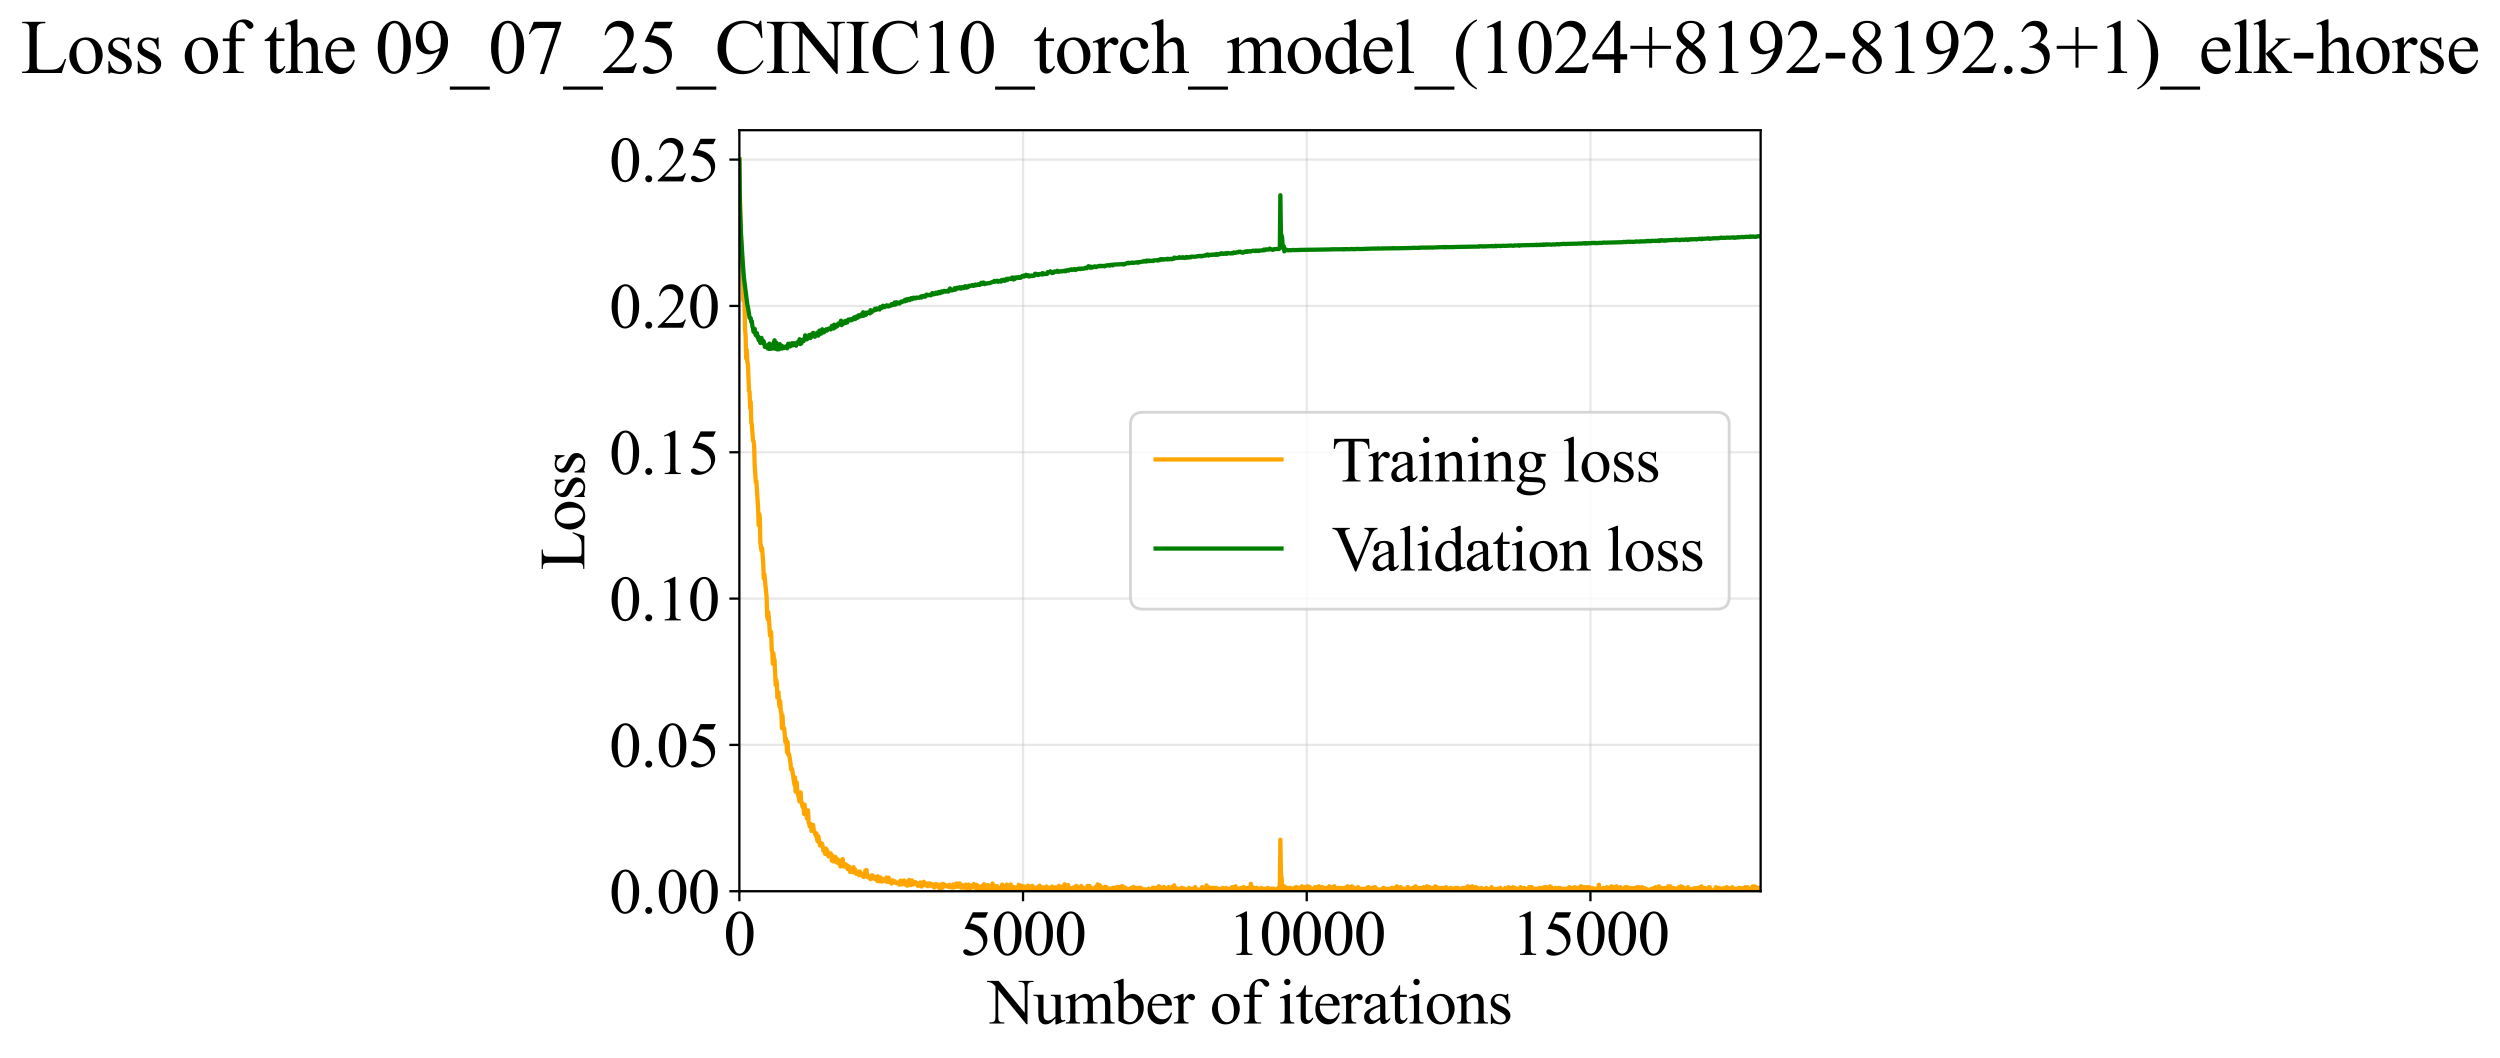 <?xml version="1.0" encoding="utf-8" standalone="no"?>
<!DOCTYPE svg PUBLIC "-//W3C//DTD SVG 1.1//EN"
  "http://www.w3.org/Graphics/SVG/1.1/DTD/svg11.dtd">
<svg xmlns:xlink="http://www.w3.org/1999/xlink" width="874.19pt" height="369.808pt" viewBox="0 0 874.19 369.808" xmlns="http://www.w3.org/2000/svg" version="1.1">
 <defs>
  <style type="text/css">*{stroke-linejoin: round; stroke-linecap: butt}</style>
 </defs>
 <g id="figure_1">
  <g id="patch_1">
   <path d="M -0 369.808 
L 874.19 369.808 
L 874.19 0 
L -0 0 
z
" style="fill: #ffffff"/>
  </g>
  <g id="axes_1">
   <g id="patch_2">
    <path d="M 258.535 311.644 
L 615.655 311.644 
L 615.655 45.532 
L 258.535 45.532 
z
" style="fill: #ffffff"/>
   </g>
   <g id="matplotlib.axis_1">
    <g id="xtick_1">
     <g id="line2d_1">
      <path d="M 258.535 311.644 
L 258.535 45.532 
" clip-path="url(#p55d6994a6d)" style="fill: none; stroke: #b0b0b0; stroke-opacity: 0.3; stroke-width: 0.8; stroke-linecap: square"/>
     </g>
     <g id="line2d_2">
      <defs>
       <path id="md4d9c21d4e" d="M 0 0 
L 0 3.5 
" style="stroke: #000000; stroke-width: 0.8"/>
      </defs>
      <g>
       <use xlink:href="#md4d9c21d4e" x="258.535" y="311.644" style="stroke: #000000; stroke-width: 0.8"/>
      </g>
     </g>
     <g id="text_1">
      <!-- 0 -->
      <g transform="translate(253.035 333.92) scale(0.22 -0.22)">
       <defs>
        <path id="TimesNewRomanPSMT-30" d="M 231 2094 
Q 231 2819 450 3342 
Q 669 3866 1031 4122 
Q 1313 4325 1613 4325 
Q 2100 4325 2488 3828 
Q 2972 3213 2972 2159 
Q 2972 1422 2759 906 
Q 2547 391 2217 158 
Q 1888 -75 1581 -75 
Q 975 -75 572 641 
Q 231 1244 231 2094 
z
M 844 2016 
Q 844 1141 1059 588 
Q 1238 122 1591 122 
Q 1759 122 1940 273 
Q 2122 425 2216 781 
Q 2359 1319 2359 2297 
Q 2359 3022 2209 3506 
Q 2097 3866 1919 4016 
Q 1791 4119 1609 4119 
Q 1397 4119 1231 3928 
Q 1006 3669 925 3112 
Q 844 2556 844 2016 
z
" transform="scale(0.016)"/>
       </defs>
       <use xlink:href="#TimesNewRomanPSMT-30"/>
      </g>
     </g>
    </g>
    <g id="xtick_2">
     <g id="line2d_3">
      <path d="M 357.735 311.644 
L 357.735 45.532 
" clip-path="url(#p55d6994a6d)" style="fill: none; stroke: #b0b0b0; stroke-opacity: 0.3; stroke-width: 0.8; stroke-linecap: square"/>
     </g>
     <g id="line2d_4">
      <g>
       <use xlink:href="#md4d9c21d4e" x="357.735" y="311.644" style="stroke: #000000; stroke-width: 0.8"/>
      </g>
     </g>
     <g id="text_2">
      <!-- 5000 -->
      <g transform="translate(335.735 333.92) scale(0.22 -0.22)">
       <defs>
        <path id="TimesNewRomanPSMT-35" d="M 2778 4238 
L 2534 3706 
L 1259 3706 
L 981 3138 
Q 1809 3016 2294 2522 
Q 2709 2097 2709 1522 
Q 2709 1188 2573 903 
Q 2438 619 2231 419 
Q 2025 219 1772 97 
Q 1413 -75 1034 -75 
Q 653 -75 479 54 
Q 306 184 306 341 
Q 306 428 378 495 
Q 450 563 559 563 
Q 641 563 702 538 
Q 763 513 909 409 
Q 1144 247 1384 247 
Q 1750 247 2026 523 
Q 2303 800 2303 1197 
Q 2303 1581 2056 1914 
Q 1809 2247 1375 2428 
Q 1034 2569 447 2591 
L 1259 4238 
L 2778 4238 
z
" transform="scale(0.016)"/>
       </defs>
       <use xlink:href="#TimesNewRomanPSMT-35"/>
       <use xlink:href="#TimesNewRomanPSMT-30" transform="translate(50 0)"/>
       <use xlink:href="#TimesNewRomanPSMT-30" transform="translate(100 0)"/>
       <use xlink:href="#TimesNewRomanPSMT-30" transform="translate(150 0)"/>
      </g>
     </g>
    </g>
    <g id="xtick_3">
     <g id="line2d_5">
      <path d="M 456.935 311.644 
L 456.935 45.532 
" clip-path="url(#p55d6994a6d)" style="fill: none; stroke: #b0b0b0; stroke-opacity: 0.3; stroke-width: 0.8; stroke-linecap: square"/>
     </g>
     <g id="line2d_6">
      <g>
       <use xlink:href="#md4d9c21d4e" x="456.935" y="311.644" style="stroke: #000000; stroke-width: 0.8"/>
      </g>
     </g>
     <g id="text_3">
      <!-- 10000 -->
      <g transform="translate(429.435 333.92) scale(0.22 -0.22)">
       <defs>
        <path id="TimesNewRomanPSMT-31" d="M 750 3822 
L 1781 4325 
L 1884 4325 
L 1884 747 
Q 1884 391 1914 303 
Q 1944 216 2037 169 
Q 2131 122 2419 116 
L 2419 0 
L 825 0 
L 825 116 
Q 1125 122 1212 167 
Q 1300 213 1334 289 
Q 1369 366 1369 747 
L 1369 3034 
Q 1369 3497 1338 3628 
Q 1316 3728 1258 3775 
Q 1200 3822 1119 3822 
Q 1003 3822 797 3725 
L 750 3822 
z
" transform="scale(0.016)"/>
       </defs>
       <use xlink:href="#TimesNewRomanPSMT-31"/>
       <use xlink:href="#TimesNewRomanPSMT-30" transform="translate(50 0)"/>
       <use xlink:href="#TimesNewRomanPSMT-30" transform="translate(100 0)"/>
       <use xlink:href="#TimesNewRomanPSMT-30" transform="translate(150 0)"/>
       <use xlink:href="#TimesNewRomanPSMT-30" transform="translate(200 0)"/>
      </g>
     </g>
    </g>
    <g id="xtick_4">
     <g id="line2d_7">
      <path d="M 556.135 311.644 
L 556.135 45.532 
" clip-path="url(#p55d6994a6d)" style="fill: none; stroke: #b0b0b0; stroke-opacity: 0.3; stroke-width: 0.8; stroke-linecap: square"/>
     </g>
     <g id="line2d_8">
      <g>
       <use xlink:href="#md4d9c21d4e" x="556.135" y="311.644" style="stroke: #000000; stroke-width: 0.8"/>
      </g>
     </g>
     <g id="text_4">
      <!-- 15000 -->
      <g transform="translate(528.635 333.92) scale(0.22 -0.22)">
       <use xlink:href="#TimesNewRomanPSMT-31"/>
       <use xlink:href="#TimesNewRomanPSMT-35" transform="translate(50 0)"/>
       <use xlink:href="#TimesNewRomanPSMT-30" transform="translate(100 0)"/>
       <use xlink:href="#TimesNewRomanPSMT-30" transform="translate(150 0)"/>
       <use xlink:href="#TimesNewRomanPSMT-30" transform="translate(200 0)"/>
      </g>
     </g>
    </g>
    <g id="text_5">
     <!-- Number of iterations -->
     <g transform="translate(345.453 357.902) scale(0.22 -0.22)">
      <defs>
       <path id="TimesNewRomanPSMT-4e" d="M -84 4238 
L 1066 4238 
L 3656 1059 
L 3656 3503 
Q 3656 3894 3569 3991 
Q 3453 4122 3203 4122 
L 3056 4122 
L 3056 4238 
L 4531 4238 
L 4531 4122 
L 4381 4122 
Q 4113 4122 4000 3959 
Q 3931 3859 3931 3503 
L 3931 -69 
L 3819 -69 
L 1025 3344 
L 1025 734 
Q 1025 344 1109 247 
Q 1228 116 1475 116 
L 1625 116 
L 1625 0 
L 150 0 
L 150 116 
L 297 116 
Q 569 116 681 278 
Q 750 378 750 734 
L 750 3681 
Q 566 3897 470 3965 
Q 375 4034 191 4094 
Q 100 4122 -84 4122 
L -84 4238 
z
" transform="scale(0.016)"/>
       <path id="TimesNewRomanPSMT-75" d="M 2709 2863 
L 2709 1128 
Q 2709 631 2732 520 
Q 2756 409 2807 365 
Q 2859 322 2928 322 
Q 3025 322 3147 375 
L 3191 266 
L 2334 -88 
L 2194 -88 
L 2194 519 
Q 1825 119 1631 15 
Q 1438 -88 1222 -88 
Q 981 -88 804 51 
Q 628 191 559 409 
Q 491 628 491 1028 
L 491 2306 
Q 491 2509 447 2587 
Q 403 2666 317 2708 
Q 231 2750 6 2747 
L 6 2863 
L 1009 2863 
L 1009 947 
Q 1009 547 1148 422 
Q 1288 297 1484 297 
Q 1619 297 1789 381 
Q 1959 466 2194 703 
L 2194 2325 
Q 2194 2569 2105 2655 
Q 2016 2741 1734 2747 
L 1734 2863 
L 2709 2863 
z
" transform="scale(0.016)"/>
       <path id="TimesNewRomanPSMT-6d" d="M 1050 2338 
Q 1363 2650 1419 2697 
Q 1559 2816 1721 2881 
Q 1884 2947 2044 2947 
Q 2313 2947 2506 2790 
Q 2700 2634 2766 2338 
Q 3088 2713 3309 2830 
Q 3531 2947 3766 2947 
Q 3994 2947 4170 2830 
Q 4347 2713 4450 2447 
Q 4519 2266 4519 1878 
L 4519 647 
Q 4519 378 4559 278 
Q 4591 209 4675 161 
Q 4759 113 4950 113 
L 4950 0 
L 3538 0 
L 3538 113 
L 3597 113 
Q 3781 113 3884 184 
Q 3956 234 3988 344 
Q 4000 397 4000 647 
L 4000 1878 
Q 4000 2228 3916 2372 
Q 3794 2572 3525 2572 
Q 3359 2572 3192 2489 
Q 3025 2406 2788 2181 
L 2781 2147 
L 2788 2013 
L 2788 647 
Q 2788 353 2820 281 
Q 2853 209 2943 161 
Q 3034 113 3253 113 
L 3253 0 
L 1806 0 
L 1806 113 
Q 2044 113 2133 169 
Q 2222 225 2256 338 
Q 2272 391 2272 647 
L 2272 1878 
Q 2272 2228 2169 2381 
Q 2031 2581 1784 2581 
Q 1616 2581 1450 2491 
Q 1191 2353 1050 2181 
L 1050 647 
Q 1050 366 1089 281 
Q 1128 197 1204 155 
Q 1281 113 1516 113 
L 1516 0 
L 100 0 
L 100 113 
Q 297 113 375 155 
Q 453 197 493 289 
Q 534 381 534 647 
L 534 1741 
Q 534 2213 506 2350 
Q 484 2453 437 2492 
Q 391 2531 309 2531 
Q 222 2531 100 2484 
L 53 2597 
L 916 2947 
L 1050 2947 
L 1050 2338 
z
" transform="scale(0.016)"/>
       <path id="TimesNewRomanPSMT-62" d="M 984 2369 
Q 1400 2947 1881 2947 
Q 2322 2947 2650 2570 
Q 2978 2194 2978 1541 
Q 2978 778 2472 313 
Q 2038 -88 1503 -88 
Q 1253 -88 995 3 
Q 738 94 469 275 
L 469 3241 
Q 469 3728 445 3840 
Q 422 3953 372 3993 
Q 322 4034 247 4034 
Q 159 4034 28 3984 
L -16 4094 
L 844 4444 
L 984 4444 
L 984 2369 
z
M 984 2169 
L 984 456 
Q 1144 300 1314 220 
Q 1484 141 1663 141 
Q 1947 141 2192 453 
Q 2438 766 2438 1363 
Q 2438 1913 2192 2208 
Q 1947 2503 1634 2503 
Q 1469 2503 1303 2419 
Q 1178 2356 984 2169 
z
" transform="scale(0.016)"/>
       <path id="TimesNewRomanPSMT-65" d="M 681 1784 
Q 678 1147 991 784 
Q 1303 422 1725 422 
Q 2006 422 2214 576 
Q 2422 731 2563 1106 
L 2659 1044 
Q 2594 616 2278 264 
Q 1963 -88 1488 -88 
Q 972 -88 605 314 
Q 238 716 238 1394 
Q 238 2128 614 2539 
Q 991 2950 1559 2950 
Q 2041 2950 2350 2633 
Q 2659 2316 2659 1784 
L 681 1784 
z
M 681 1966 
L 2006 1966 
Q 1991 2241 1941 2353 
Q 1863 2528 1708 2628 
Q 1553 2728 1384 2728 
Q 1125 2728 920 2526 
Q 716 2325 681 1966 
z
" transform="scale(0.016)"/>
       <path id="TimesNewRomanPSMT-72" d="M 1038 2947 
L 1038 2303 
Q 1397 2947 1775 2947 
Q 1947 2947 2059 2842 
Q 2172 2738 2172 2600 
Q 2172 2478 2090 2393 
Q 2009 2309 1897 2309 
Q 1788 2309 1652 2417 
Q 1516 2525 1450 2525 
Q 1394 2525 1328 2463 
Q 1188 2334 1038 2041 
L 1038 669 
Q 1038 431 1097 309 
Q 1138 225 1241 169 
Q 1344 113 1538 113 
L 1538 0 
L 72 0 
L 72 113 
Q 291 113 397 181 
Q 475 231 506 341 
Q 522 394 522 644 
L 522 1753 
Q 522 2253 501 2348 
Q 481 2444 426 2487 
Q 372 2531 291 2531 
Q 194 2531 72 2484 
L 41 2597 
L 906 2947 
L 1038 2947 
z
" transform="scale(0.016)"/>
       <path id="TimesNewRomanPSMT-20" transform="scale(0.016)"/>
       <path id="TimesNewRomanPSMT-6f" d="M 1600 2947 
Q 2250 2947 2644 2453 
Q 2978 2031 2978 1484 
Q 2978 1100 2793 706 
Q 2609 313 2286 112 
Q 1963 -88 1566 -88 
Q 919 -88 538 428 
Q 216 863 216 1403 
Q 216 1797 411 2186 
Q 606 2575 925 2761 
Q 1244 2947 1600 2947 
z
M 1503 2744 
Q 1338 2744 1170 2645 
Q 1003 2547 900 2300 
Q 797 2053 797 1666 
Q 797 1041 1045 587 
Q 1294 134 1700 134 
Q 2003 134 2200 384 
Q 2397 634 2397 1244 
Q 2397 2006 2069 2444 
Q 1847 2744 1503 2744 
z
" transform="scale(0.016)"/>
       <path id="TimesNewRomanPSMT-66" d="M 1319 2638 
L 1319 756 
Q 1319 356 1406 250 
Q 1522 113 1716 113 
L 1975 113 
L 1975 0 
L 266 0 
L 266 113 
L 394 113 
Q 519 113 622 175 
Q 725 238 764 344 
Q 803 450 803 756 
L 803 2638 
L 247 2638 
L 247 2863 
L 803 2863 
L 803 3050 
Q 803 3478 940 3775 
Q 1078 4072 1361 4255 
Q 1644 4438 1997 4438 
Q 2325 4438 2600 4225 
Q 2781 4084 2781 3909 
Q 2781 3816 2700 3733 
Q 2619 3650 2525 3650 
Q 2453 3650 2373 3701 
Q 2294 3753 2178 3923 
Q 2063 4094 1966 4153 
Q 1869 4213 1750 4213 
Q 1606 4213 1506 4136 
Q 1406 4059 1362 3898 
Q 1319 3738 1319 3069 
L 1319 2863 
L 2056 2863 
L 2056 2638 
L 1319 2638 
z
" transform="scale(0.016)"/>
       <path id="TimesNewRomanPSMT-69" d="M 928 4444 
Q 1059 4444 1151 4351 
Q 1244 4259 1244 4128 
Q 1244 3997 1151 3903 
Q 1059 3809 928 3809 
Q 797 3809 703 3903 
Q 609 3997 609 4128 
Q 609 4259 701 4351 
Q 794 4444 928 4444 
z
M 1188 2947 
L 1188 647 
Q 1188 378 1227 289 
Q 1266 200 1342 156 
Q 1419 113 1622 113 
L 1622 0 
L 231 0 
L 231 113 
Q 441 113 512 153 
Q 584 194 626 287 
Q 669 381 669 647 
L 669 1750 
Q 669 2216 641 2353 
Q 619 2453 572 2492 
Q 525 2531 444 2531 
Q 356 2531 231 2484 
L 188 2597 
L 1050 2947 
L 1188 2947 
z
" transform="scale(0.016)"/>
       <path id="TimesNewRomanPSMT-74" d="M 1031 3803 
L 1031 2863 
L 1700 2863 
L 1700 2644 
L 1031 2644 
L 1031 788 
Q 1031 509 1111 412 
Q 1191 316 1316 316 
Q 1419 316 1516 380 
Q 1613 444 1666 569 
L 1788 569 
Q 1678 263 1478 108 
Q 1278 -47 1066 -47 
Q 922 -47 784 33 
Q 647 113 581 261 
Q 516 409 516 719 
L 516 2644 
L 63 2644 
L 63 2747 
Q 234 2816 414 2980 
Q 594 3144 734 3369 
Q 806 3488 934 3803 
L 1031 3803 
z
" transform="scale(0.016)"/>
       <path id="TimesNewRomanPSMT-61" d="M 1822 413 
Q 1381 72 1269 19 
Q 1100 -59 909 -59 
Q 613 -59 420 144 
Q 228 347 228 678 
Q 228 888 322 1041 
Q 450 1253 767 1440 
Q 1084 1628 1822 1897 
L 1822 2009 
Q 1822 2438 1686 2597 
Q 1550 2756 1291 2756 
Q 1094 2756 978 2650 
Q 859 2544 859 2406 
L 866 2225 
Q 866 2081 792 2003 
Q 719 1925 600 1925 
Q 484 1925 411 2006 
Q 338 2088 338 2228 
Q 338 2497 613 2722 
Q 888 2947 1384 2947 
Q 1766 2947 2009 2819 
Q 2194 2722 2281 2516 
Q 2338 2381 2338 1966 
L 2338 994 
Q 2338 584 2353 492 
Q 2369 400 2405 369 
Q 2441 338 2488 338 
Q 2538 338 2575 359 
Q 2641 400 2828 588 
L 2828 413 
Q 2478 -56 2159 -56 
Q 2006 -56 1915 50 
Q 1825 156 1822 413 
z
M 1822 616 
L 1822 1706 
Q 1350 1519 1213 1441 
Q 966 1303 859 1153 
Q 753 1003 753 825 
Q 753 600 887 451 
Q 1022 303 1197 303 
Q 1434 303 1822 616 
z
" transform="scale(0.016)"/>
       <path id="TimesNewRomanPSMT-6e" d="M 1034 2341 
Q 1538 2947 1994 2947 
Q 2228 2947 2397 2830 
Q 2566 2713 2666 2444 
Q 2734 2256 2734 1869 
L 2734 647 
Q 2734 375 2778 278 
Q 2813 200 2889 156 
Q 2966 113 3172 113 
L 3172 0 
L 1756 0 
L 1756 113 
L 1816 113 
Q 2016 113 2095 173 
Q 2175 234 2206 353 
Q 2219 400 2219 647 
L 2219 1819 
Q 2219 2209 2117 2386 
Q 2016 2563 1775 2563 
Q 1403 2563 1034 2156 
L 1034 647 
Q 1034 356 1069 288 
Q 1113 197 1189 155 
Q 1266 113 1500 113 
L 1500 0 
L 84 0 
L 84 113 
L 147 113 
Q 366 113 442 223 
Q 519 334 519 647 
L 519 1709 
Q 519 2225 495 2337 
Q 472 2450 423 2490 
Q 375 2531 294 2531 
Q 206 2531 84 2484 
L 38 2597 
L 900 2947 
L 1034 2947 
L 1034 2341 
z
" transform="scale(0.016)"/>
       <path id="TimesNewRomanPSMT-73" d="M 2050 2947 
L 2050 1972 
L 1947 1972 
Q 1828 2431 1642 2597 
Q 1456 2763 1169 2763 
Q 950 2763 815 2647 
Q 681 2531 681 2391 
Q 681 2216 781 2091 
Q 878 1963 1175 1819 
L 1631 1597 
Q 2266 1288 2266 781 
Q 2266 391 1970 151 
Q 1675 -88 1309 -88 
Q 1047 -88 709 6 
Q 606 38 541 38 
Q 469 38 428 -44 
L 325 -44 
L 325 978 
L 428 978 
Q 516 541 762 319 
Q 1009 97 1316 97 
Q 1531 97 1667 223 
Q 1803 350 1803 528 
Q 1803 744 1651 891 
Q 1500 1038 1047 1263 
Q 594 1488 453 1669 
Q 313 1847 313 2119 
Q 313 2472 555 2709 
Q 797 2947 1181 2947 
Q 1350 2947 1591 2875 
Q 1750 2828 1803 2828 
Q 1853 2828 1881 2850 
Q 1909 2872 1947 2947 
L 2050 2947 
z
" transform="scale(0.016)"/>
      </defs>
      <use xlink:href="#TimesNewRomanPSMT-4e"/>
      <use xlink:href="#TimesNewRomanPSMT-75" transform="translate(72.217 0)"/>
      <use xlink:href="#TimesNewRomanPSMT-6d" transform="translate(122.217 0)"/>
      <use xlink:href="#TimesNewRomanPSMT-62" transform="translate(200 0)"/>
      <use xlink:href="#TimesNewRomanPSMT-65" transform="translate(250 0)"/>
      <use xlink:href="#TimesNewRomanPSMT-72" transform="translate(294.385 0)"/>
      <use xlink:href="#TimesNewRomanPSMT-20" transform="translate(327.686 0)"/>
      <use xlink:href="#TimesNewRomanPSMT-6f" transform="translate(352.686 0)"/>
      <use xlink:href="#TimesNewRomanPSMT-66" transform="translate(402.686 0)"/>
      <use xlink:href="#TimesNewRomanPSMT-20" transform="translate(435.986 0)"/>
      <use xlink:href="#TimesNewRomanPSMT-69" transform="translate(460.986 0)"/>
      <use xlink:href="#TimesNewRomanPSMT-74" transform="translate(488.77 0)"/>
      <use xlink:href="#TimesNewRomanPSMT-65" transform="translate(516.553 0)"/>
      <use xlink:href="#TimesNewRomanPSMT-72" transform="translate(560.938 0)"/>
      <use xlink:href="#TimesNewRomanPSMT-61" transform="translate(594.238 0)"/>
      <use xlink:href="#TimesNewRomanPSMT-74" transform="translate(638.623 0)"/>
      <use xlink:href="#TimesNewRomanPSMT-69" transform="translate(666.406 0)"/>
      <use xlink:href="#TimesNewRomanPSMT-6f" transform="translate(694.189 0)"/>
      <use xlink:href="#TimesNewRomanPSMT-6e" transform="translate(744.189 0)"/>
      <use xlink:href="#TimesNewRomanPSMT-73" transform="translate(794.189 0)"/>
     </g>
    </g>
   </g>
   <g id="matplotlib.axis_2">
    <g id="ytick_1">
     <g id="line2d_9">
      <path d="M 258.535 311.644 
L 615.655 311.644 
" clip-path="url(#p55d6994a6d)" style="fill: none; stroke: #b0b0b0; stroke-opacity: 0.3; stroke-width: 0.8; stroke-linecap: square"/>
     </g>
     <g id="line2d_10">
      <defs>
       <path id="m55e84780e4" d="M 0 0 
L -3.5 0 
" style="stroke: #000000; stroke-width: 0.8"/>
      </defs>
      <g>
       <use xlink:href="#m55e84780e4" x="258.535" y="311.644" style="stroke: #000000; stroke-width: 0.8"/>
      </g>
     </g>
     <g id="text_6">
      <!-- 0.00 -->
      <g transform="translate(213.035 319.282) scale(0.22 -0.22)">
       <defs>
        <path id="TimesNewRomanPSMT-2e" d="M 800 606 
Q 947 606 1047 504 
Q 1147 403 1147 259 
Q 1147 116 1045 14 
Q 944 -88 800 -88 
Q 656 -88 554 14 
Q 453 116 453 259 
Q 453 406 554 506 
Q 656 606 800 606 
z
" transform="scale(0.016)"/>
       </defs>
       <use xlink:href="#TimesNewRomanPSMT-30"/>
       <use xlink:href="#TimesNewRomanPSMT-2e" transform="translate(50 0)"/>
       <use xlink:href="#TimesNewRomanPSMT-30" transform="translate(75 0)"/>
       <use xlink:href="#TimesNewRomanPSMT-30" transform="translate(125 0)"/>
      </g>
     </g>
    </g>
    <g id="ytick_2">
     <g id="line2d_11">
      <path d="M 258.535 260.476 
L 615.655 260.476 
" clip-path="url(#p55d6994a6d)" style="fill: none; stroke: #b0b0b0; stroke-opacity: 0.3; stroke-width: 0.8; stroke-linecap: square"/>
     </g>
     <g id="line2d_12">
      <g>
       <use xlink:href="#m55e84780e4" x="258.535" y="260.476" style="stroke: #000000; stroke-width: 0.8"/>
      </g>
     </g>
     <g id="text_7">
      <!-- 0.05 -->
      <g transform="translate(213.035 268.114) scale(0.22 -0.22)">
       <use xlink:href="#TimesNewRomanPSMT-30"/>
       <use xlink:href="#TimesNewRomanPSMT-2e" transform="translate(50 0)"/>
       <use xlink:href="#TimesNewRomanPSMT-30" transform="translate(75 0)"/>
       <use xlink:href="#TimesNewRomanPSMT-35" transform="translate(125 0)"/>
      </g>
     </g>
    </g>
    <g id="ytick_3">
     <g id="line2d_13">
      <path d="M 258.535 209.308 
L 615.655 209.308 
" clip-path="url(#p55d6994a6d)" style="fill: none; stroke: #b0b0b0; stroke-opacity: 0.3; stroke-width: 0.8; stroke-linecap: square"/>
     </g>
     <g id="line2d_14">
      <g>
       <use xlink:href="#m55e84780e4" x="258.535" y="209.308" style="stroke: #000000; stroke-width: 0.8"/>
      </g>
     </g>
     <g id="text_8">
      <!-- 0.10 -->
      <g transform="translate(213.035 216.946) scale(0.22 -0.22)">
       <use xlink:href="#TimesNewRomanPSMT-30"/>
       <use xlink:href="#TimesNewRomanPSMT-2e" transform="translate(50 0)"/>
       <use xlink:href="#TimesNewRomanPSMT-31" transform="translate(75 0)"/>
       <use xlink:href="#TimesNewRomanPSMT-30" transform="translate(125 0)"/>
      </g>
     </g>
    </g>
    <g id="ytick_4">
     <g id="line2d_15">
      <path d="M 258.535 158.14 
L 615.655 158.14 
" clip-path="url(#p55d6994a6d)" style="fill: none; stroke: #b0b0b0; stroke-opacity: 0.3; stroke-width: 0.8; stroke-linecap: square"/>
     </g>
     <g id="line2d_16">
      <g>
       <use xlink:href="#m55e84780e4" x="258.535" y="158.14" style="stroke: #000000; stroke-width: 0.8"/>
      </g>
     </g>
     <g id="text_9">
      <!-- 0.15 -->
      <g transform="translate(213.035 165.778) scale(0.22 -0.22)">
       <use xlink:href="#TimesNewRomanPSMT-30"/>
       <use xlink:href="#TimesNewRomanPSMT-2e" transform="translate(50 0)"/>
       <use xlink:href="#TimesNewRomanPSMT-31" transform="translate(75 0)"/>
       <use xlink:href="#TimesNewRomanPSMT-35" transform="translate(125 0)"/>
      </g>
     </g>
    </g>
    <g id="ytick_5">
     <g id="line2d_17">
      <path d="M 258.535 106.972 
L 615.655 106.972 
" clip-path="url(#p55d6994a6d)" style="fill: none; stroke: #b0b0b0; stroke-opacity: 0.3; stroke-width: 0.8; stroke-linecap: square"/>
     </g>
     <g id="line2d_18">
      <g>
       <use xlink:href="#m55e84780e4" x="258.535" y="106.972" style="stroke: #000000; stroke-width: 0.8"/>
      </g>
     </g>
     <g id="text_10">
      <!-- 0.20 -->
      <g transform="translate(213.035 114.61) scale(0.22 -0.22)">
       <defs>
        <path id="TimesNewRomanPSMT-32" d="M 2934 816 
L 2638 0 
L 138 0 
L 138 116 
Q 1241 1122 1691 1759 
Q 2141 2397 2141 2925 
Q 2141 3328 1894 3587 
Q 1647 3847 1303 3847 
Q 991 3847 742 3664 
Q 494 3481 375 3128 
L 259 3128 
Q 338 3706 661 4015 
Q 984 4325 1469 4325 
Q 1984 4325 2329 3994 
Q 2675 3663 2675 3213 
Q 2675 2891 2525 2569 
Q 2294 2063 1775 1497 
Q 997 647 803 472 
L 1909 472 
Q 2247 472 2383 497 
Q 2519 522 2628 598 
Q 2738 675 2819 816 
L 2934 816 
z
" transform="scale(0.016)"/>
       </defs>
       <use xlink:href="#TimesNewRomanPSMT-30"/>
       <use xlink:href="#TimesNewRomanPSMT-2e" transform="translate(50 0)"/>
       <use xlink:href="#TimesNewRomanPSMT-32" transform="translate(75 0)"/>
       <use xlink:href="#TimesNewRomanPSMT-30" transform="translate(125 0)"/>
      </g>
     </g>
    </g>
    <g id="ytick_6">
     <g id="line2d_19">
      <path d="M 258.535 55.804 
L 615.655 55.804 
" clip-path="url(#p55d6994a6d)" style="fill: none; stroke: #b0b0b0; stroke-opacity: 0.3; stroke-width: 0.8; stroke-linecap: square"/>
     </g>
     <g id="line2d_20">
      <g>
       <use xlink:href="#m55e84780e4" x="258.535" y="55.804" style="stroke: #000000; stroke-width: 0.8"/>
      </g>
     </g>
     <g id="text_11">
      <!-- 0.25 -->
      <g transform="translate(213.035 63.442) scale(0.22 -0.22)">
       <use xlink:href="#TimesNewRomanPSMT-30"/>
       <use xlink:href="#TimesNewRomanPSMT-2e" transform="translate(50 0)"/>
       <use xlink:href="#TimesNewRomanPSMT-32" transform="translate(75 0)"/>
       <use xlink:href="#TimesNewRomanPSMT-35" transform="translate(125 0)"/>
      </g>
     </g>
    </g>
    <g id="text_12">
     <!-- Loss -->
     <g transform="translate(204.329 199.369) rotate(-90) scale(0.22 -0.22)">
      <defs>
       <path id="TimesNewRomanPSMT-4c" d="M 3669 1172 
L 3772 1150 
L 3409 0 
L 128 0 
L 128 116 
L 288 116 
Q 556 116 672 291 
Q 738 391 738 753 
L 738 3488 
Q 738 3884 650 3984 
Q 528 4122 288 4122 
L 128 4122 
L 128 4238 
L 2047 4238 
L 2047 4122 
Q 1709 4125 1573 4059 
Q 1438 3994 1388 3894 
Q 1338 3794 1338 3416 
L 1338 753 
Q 1338 494 1388 397 
Q 1425 331 1503 300 
Q 1581 269 1991 269 
L 2300 269 
Q 2788 269 2984 341 
Q 3181 413 3343 595 
Q 3506 778 3669 1172 
z
" transform="scale(0.016)"/>
      </defs>
      <use xlink:href="#TimesNewRomanPSMT-4c"/>
      <use xlink:href="#TimesNewRomanPSMT-6f" transform="translate(61.084 0)"/>
      <use xlink:href="#TimesNewRomanPSMT-73" transform="translate(111.084 0)"/>
      <use xlink:href="#TimesNewRomanPSMT-73" transform="translate(150 0)"/>
     </g>
    </g>
   </g>
   <g id="line2d_21">
    <path d="M 258.535 55.765 
L 258.932 78.786 
L 259.329 88.032 
L 259.528 90.843 
L 259.726 95.367 
L 259.925 105.094 
L 260.123 102.648 
L 260.322 105.517 
L 260.52 114.98 
L 260.719 117.405 
L 260.917 125.336 
L 261.116 122.327 
L 261.314 126.696 
L 261.513 126.96 
L 261.91 136.772 
L 262.108 136.989 
L 262.307 142.669 
L 262.505 140.562 
L 262.704 147.733 
L 262.902 148.538 
L 263.299 154.083 
L 263.498 154.249 
L 263.696 155.499 
L 263.895 162.848 
L 264.292 168.671 
L 264.49 168.201 
L 265.086 177.569 
L 265.284 183.631 
L 265.483 179.716 
L 265.681 180.724 
L 265.88 189.801 
L 266.277 192.612 
L 266.476 191.619 
L 266.873 196.824 
L 267.071 202.296 
L 267.27 200.729 
L 268.064 208.813 
L 268.262 215.437 
L 268.461 216.601 
L 268.659 214.044 
L 268.858 216.18 
L 269.255 222.286 
L 269.453 220.999 
L 269.652 220.984 
L 269.85 227.294 
L 270.049 227.935 
L 270.247 232.11 
L 270.446 228.453 
L 270.644 230.797 
L 270.843 230.651 
L 271.24 239.548 
L 271.438 237.794 
L 271.637 238.747 
L 271.835 243.918 
L 272.034 242.303 
L 272.232 242.044 
L 272.431 245.912 
L 272.629 247.213 
L 272.828 245.199 
L 273.026 248.875 
L 273.225 249.069 
L 273.423 254.641 
L 273.622 250.218 
L 273.82 254.082 
L 274.019 254.677 
L 274.217 254.665 
L 274.614 259.454 
L 274.813 258.209 
L 275.011 259.35 
L 275.21 263.065 
L 275.408 259.479 
L 275.607 263.792 
L 275.806 263.547 
L 276.004 264.172 
L 276.401 266.712 
L 276.6 269.02 
L 276.798 268.635 
L 276.997 268.998 
L 277.592 272.966 
L 277.791 274.371 
L 277.989 271.829 
L 278.188 276.814 
L 278.585 273.594 
L 278.783 276.422 
L 279.577 280.225 
L 279.974 277.088 
L 280.173 280.612 
L 280.371 280.6 
L 280.57 281.997 
L 280.768 282.283 
L 280.967 281.781 
L 281.165 284.611 
L 281.364 281.357 
L 281.562 284.758 
L 281.761 283.095 
L 281.959 284.247 
L 282.158 286.18 
L 282.356 286.058 
L 282.555 283.389 
L 282.753 287.574 
L 282.952 288.011 
L 283.15 288.973 
L 283.349 288.19 
L 283.547 288.134 
L 283.746 290.55 
L 283.944 288.783 
L 284.143 289.429 
L 284.341 288.465 
L 284.54 290.191 
L 285.334 292.352 
L 285.533 291.468 
L 285.731 293.682 
L 285.93 294.165 
L 286.128 292.391 
L 286.724 295.618 
L 286.922 294.811 
L 287.121 294.988 
L 287.319 294.891 
L 287.518 295.186 
L 287.915 297.482 
L 288.113 296.68 
L 288.312 296.893 
L 288.51 298.603 
L 288.709 296.687 
L 289.106 297.078 
L 289.304 298.807 
L 289.503 297.977 
L 289.701 299.464 
L 290.098 299.18 
L 290.495 298.412 
L 290.694 299.127 
L 290.892 300.974 
L 291.091 299.195 
L 291.289 299.971 
L 291.488 301.244 
L 291.686 299.769 
L 291.885 300.355 
L 292.083 299.637 
L 292.48 300.695 
L 292.679 301.61 
L 292.877 300.476 
L 293.076 301.834 
L 293.274 301.694 
L 293.473 300.924 
L 293.87 302.98 
L 294.068 301.928 
L 294.267 301.835 
L 294.465 302.053 
L 294.664 300.376 
L 294.863 302.83 
L 295.061 303.033 
L 295.26 302.463 
L 295.458 302.717 
L 295.657 302.187 
L 296.054 303.294 
L 296.252 302.583 
L 296.451 303.924 
L 296.649 302.933 
L 296.848 303.246 
L 297.046 303.154 
L 297.245 304.914 
L 297.443 303.967 
L 297.642 304.84 
L 297.84 304.622 
L 298.039 303.922 
L 298.237 305.001 
L 298.436 303.202 
L 298.634 304.62 
L 298.833 305.083 
L 299.031 304.018 
L 299.23 305.334 
L 299.428 305.549 
L 299.627 305.179 
L 299.825 305.196 
L 300.024 304.848 
L 300.222 304.91 
L 300.421 306.031 
L 300.619 304.762 
L 300.818 305.313 
L 301.016 305.336 
L 301.413 306.002 
L 301.81 306.573 
L 302.009 306.656 
L 302.207 305.366 
L 302.406 306.21 
L 302.604 304.379 
L 302.803 306.044 
L 303.001 304.217 
L 303.2 306.51 
L 303.597 306.815 
L 303.994 306.855 
L 304.192 306.456 
L 304.391 307.43 
L 304.59 306.209 
L 304.788 306.338 
L 304.987 306.045 
L 305.185 306.643 
L 305.384 306.666 
L 305.582 307.182 
L 305.781 306.561 
L 305.979 307.206 
L 306.178 307.468 
L 306.376 307.093 
L 306.575 307.228 
L 306.773 308.068 
L 306.972 306.42 
L 307.369 308.149 
L 307.567 307.699 
L 307.766 307.719 
L 307.964 306.846 
L 308.361 308.303 
L 308.56 307.681 
L 308.758 307.899 
L 308.957 307.486 
L 309.155 307.711 
L 309.354 308.114 
L 309.552 307.811 
L 309.751 307.79 
L 309.949 306.845 
L 310.148 308.36 
L 310.346 307.759 
L 310.545 307.602 
L 310.743 306.918 
L 310.942 308.41 
L 311.14 307.681 
L 311.339 308.39 
L 311.537 308.559 
L 311.736 308.963 
L 312.133 307.839 
L 312.331 308.584 
L 312.53 308.434 
L 312.728 308.127 
L 312.927 308.19 
L 313.125 308.682 
L 313.324 308.673 
L 313.721 308.864 
L 313.919 308.619 
L 314.118 308.668 
L 314.317 308.461 
L 314.515 309.358 
L 314.714 308.838 
L 314.912 307.921 
L 315.111 308.892 
L 315.309 309.244 
L 315.508 309.06 
L 315.706 308.558 
L 315.905 308.983 
L 316.103 307.869 
L 316.302 308.773 
L 316.5 308.406 
L 316.699 309.384 
L 317.096 308.277 
L 317.294 309.704 
L 317.493 308.84 
L 317.691 309.139 
L 317.89 307.698 
L 318.287 309.24 
L 318.485 309.494 
L 318.882 307.874 
L 319.279 309.27 
L 319.478 309.201 
L 320.073 308.439 
L 320.272 309.056 
L 320.47 309.118 
L 320.669 309.021 
L 320.867 309.743 
L 321.066 308.834 
L 321.264 309.096 
L 321.463 309.72 
L 321.661 309.658 
L 321.86 308.568 
L 322.257 310.011 
L 322.455 309.233 
L 322.654 309.27 
L 323.051 308.35 
L 323.249 309.497 
L 323.448 309.009 
L 323.646 309.579 
L 323.845 309.284 
L 324.044 309.637 
L 324.242 308.947 
L 324.441 309.89 
L 324.639 309.069 
L 324.838 309.365 
L 325.036 308.86 
L 325.235 309.709 
L 325.433 309.043 
L 325.632 309.649 
L 325.83 309.173 
L 326.029 309.731 
L 326.227 309.713 
L 326.426 309.338 
L 326.624 310.357 
L 326.823 310.075 
L 327.22 309.119 
L 327.418 309.718 
L 327.815 309.265 
L 328.014 310.119 
L 328.212 309.792 
L 328.609 310.693 
L 328.808 310.667 
L 329.006 310.177 
L 329.205 309.229 
L 329.602 310.435 
L 329.8 309.06 
L 330.197 309.611 
L 330.396 309.36 
L 330.594 309.628 
L 330.793 309.612 
L 330.991 309.943 
L 331.19 309.693 
L 331.587 310.107 
L 331.785 309.977 
L 331.984 309.402 
L 332.182 310.228 
L 332.381 309.996 
L 332.579 309.959 
L 332.778 309.772 
L 332.976 310.325 
L 333.374 309.232 
L 333.572 310.307 
L 333.771 309.732 
L 333.969 310.029 
L 334.168 309.504 
L 334.366 310.072 
L 334.565 308.906 
L 334.763 310.085 
L 335.16 309.519 
L 335.359 309.809 
L 335.557 308.895 
L 335.756 309.206 
L 335.954 310.37 
L 336.153 310.414 
L 336.351 309.557 
L 336.55 309.553 
L 336.947 310.392 
L 337.145 310.152 
L 337.344 310.168 
L 337.542 310.42 
L 337.741 309.313 
L 337.939 310.189 
L 338.138 310.178 
L 338.535 310.726 
L 338.733 309.337 
L 338.932 310.477 
L 339.13 310.775 
L 339.329 309.666 
L 339.527 310.439 
L 339.726 310.176 
L 340.123 310.195 
L 340.321 309.932 
L 340.52 309.102 
L 340.718 310.234 
L 340.917 309.975 
L 341.115 310.489 
L 341.314 309.662 
L 341.512 309.414 
L 341.909 309.949 
L 342.108 310.834 
L 342.306 310.563 
L 342.505 310.006 
L 342.703 310.576 
L 342.902 310.243 
L 343.101 310.569 
L 343.498 309.742 
L 343.696 310.875 
L 343.895 310.308 
L 344.093 309.182 
L 344.292 310.27 
L 344.49 309.459 
L 344.689 310.312 
L 344.887 310.616 
L 345.086 310.314 
L 345.284 310.898 
L 345.483 309.485 
L 345.681 310.335 
L 345.88 310.336 
L 346.078 310.892 
L 346.277 310.625 
L 346.475 310.914 
L 346.674 310.643 
L 346.872 310.086 
L 347.071 308.947 
L 347.269 310.935 
L 347.468 310.353 
L 347.666 310.628 
L 347.865 309.823 
L 348.063 310.612 
L 348.659 309.84 
L 348.857 310.932 
L 349.056 310.69 
L 349.254 310.683 
L 349.453 310.402 
L 349.651 310.393 
L 349.85 310.966 
L 350.048 310.995 
L 350.247 310.709 
L 350.445 309.307 
L 350.644 310.155 
L 350.842 310.143 
L 351.041 310.436 
L 351.239 310.12 
L 351.438 310.994 
L 351.636 310.148 
L 351.835 310.446 
L 352.033 309.306 
L 352.629 310.715 
L 352.828 310.197 
L 353.026 310.159 
L 353.225 310.444 
L 353.423 309.289 
L 353.622 311.01 
L 353.82 310.462 
L 354.019 311.312 
L 354.217 310.752 
L 354.416 311.335 
L 354.614 310.174 
L 354.813 310.743 
L 355.011 310.761 
L 355.21 311.036 
L 355.408 310.472 
L 355.607 310.479 
L 355.805 311.052 
L 356.004 310.492 
L 356.202 309.383 
L 356.599 311.345 
L 356.798 309.673 
L 356.996 309.677 
L 357.393 310.483 
L 357.592 310.786 
L 357.79 309.916 
L 357.989 309.915 
L 358.187 311.058 
L 358.584 310.251 
L 359.18 311.349 
L 359.378 309.706 
L 359.577 310.485 
L 359.775 309.939 
L 359.974 310.225 
L 360.172 310.803 
L 360.371 310.776 
L 360.569 309.954 
L 360.768 310.53 
L 360.966 309.773 
L 361.165 310.51 
L 361.363 310.229 
L 361.562 310.814 
L 361.76 310.367 
L 361.959 311.101 
L 362.356 311.211 
L 362.753 310.256 
L 362.952 310.538 
L 363.15 311.112 
L 363.349 310.824 
L 363.547 309.685 
L 363.746 310.541 
L 363.944 310.83 
L 364.143 310.556 
L 364.341 310.548 
L 364.54 311.112 
L 364.738 310.269 
L 364.937 310.833 
L 365.135 310.559 
L 365.731 310.574 
L 365.929 310.001 
L 366.128 310.857 
L 366.326 310.287 
L 366.525 310.565 
L 366.723 310.548 
L 366.922 311.142 
L 367.319 311.136 
L 367.517 310.287 
L 367.716 310.275 
L 367.914 310 
L 368.311 310.881 
L 368.51 310.299 
L 368.708 311.154 
L 368.907 310.852 
L 369.105 310.28 
L 369.304 311.153 
L 369.502 310.299 
L 369.701 311.157 
L 370.098 311.169 
L 370.296 309.747 
L 370.495 310.594 
L 370.693 310.313 
L 370.892 310.59 
L 371.09 310.599 
L 371.289 310.037 
L 371.487 310.896 
L 371.884 310.899 
L 372.282 309.196 
L 372.679 310.893 
L 372.877 310.903 
L 373.076 311.183 
L 373.274 310.902 
L 373.473 309.482 
L 373.671 310.622 
L 373.87 310.903 
L 374.068 311.485 
L 374.267 310.632 
L 374.465 310.62 
L 374.664 310.906 
L 374.862 310.627 
L 375.061 310.917 
L 375.259 310.345 
L 375.458 310.63 
L 375.656 310.345 
L 375.855 310.922 
L 376.053 310.064 
L 376.252 311.208 
L 376.45 309.782 
L 376.649 310.632 
L 376.847 310.919 
L 377.046 310.364 
L 377.244 310.645 
L 377.443 310.364 
L 377.641 311.217 
L 378.038 309.796 
L 378.237 310.92 
L 378.435 311.209 
L 378.634 310.354 
L 379.229 311.222 
L 379.428 311.228 
L 379.626 310.929 
L 380.023 310.937 
L 380.222 309.818 
L 380.42 311.512 
L 380.619 310.372 
L 380.817 310.933 
L 381.016 309.805 
L 381.413 311.225 
L 381.612 310.66 
L 381.81 310.949 
L 382.009 310.659 
L 382.406 311.228 
L 382.604 310.662 
L 382.803 311.228 
L 383.001 311.235 
L 383.2 310.095 
L 383.597 310.957 
L 383.795 309.25 
L 383.994 311.239 
L 384.192 311.239 
L 384.589 309.537 
L 384.788 310.964 
L 384.986 310.101 
L 385.185 310.384 
L 385.582 311.247 
L 385.78 310.961 
L 385.979 310.965 
L 386.376 310.117 
L 386.574 310.683 
L 386.773 310.115 
L 386.971 310.684 
L 387.765 310.681 
L 388.361 311.542 
L 388.559 310.681 
L 388.758 310.973 
L 388.956 310.689 
L 389.155 311.26 
L 389.353 310.408 
L 389.552 311.263 
L 389.75 310.41 
L 389.949 310.412 
L 390.147 310.699 
L 390.346 310.697 
L 390.544 310.98 
L 390.743 310.127 
L 390.941 310.979 
L 391.537 310.986 
L 391.736 310.133 
L 391.934 310.986 
L 392.331 309.847 
L 392.53 310.983 
L 392.728 310.701 
L 392.927 310.136 
L 393.125 310.416 
L 393.324 311.272 
L 393.522 310.423 
L 393.721 311.274 
L 393.919 310.704 
L 394.316 311.275 
L 394.515 310.989 
L 394.713 310.987 
L 394.912 311.276 
L 395.11 310.708 
L 395.309 310.709 
L 395.507 310.996 
L 395.706 310.426 
L 395.904 310.996 
L 396.301 310.14 
L 396.5 311.281 
L 396.698 311.28 
L 397.095 310.432 
L 397.294 311.282 
L 397.492 310.997 
L 397.691 311.278 
L 397.889 310.715 
L 398.088 310.999 
L 398.286 310.425 
L 398.683 311.285 
L 398.882 310.434 
L 399.08 311.287 
L 399.279 310.72 
L 399.676 311.288 
L 399.874 311.004 
L 400.271 311.004 
L 400.47 311.572 
L 400.668 311.006 
L 401.264 311.006 
L 401.463 311.289 
L 401.661 310.725 
L 402.058 311.577 
L 402.455 311.01 
L 402.654 311.01 
L 402.852 311.298 
L 403.051 310.442 
L 403.249 311.298 
L 403.448 310.445 
L 403.646 311.298 
L 403.845 310.727 
L 404.242 311.582 
L 404.44 310.448 
L 404.639 311.298 
L 404.837 311.297 
L 405.036 311.018 
L 405.234 309.877 
L 405.433 311.302 
L 405.83 310.729 
L 406.028 311.016 
L 406.227 310.449 
L 406.425 311.016 
L 406.624 310.732 
L 406.822 311.017 
L 407.021 310.166 
L 407.219 311.301 
L 407.418 311.302 
L 407.815 310.733 
L 408.013 310.739 
L 408.212 311.588 
L 408.41 311.303 
L 408.609 310.169 
L 408.807 311.019 
L 409.006 311.021 
L 409.204 310.453 
L 409.403 311.021 
L 409.8 310.17 
L 409.998 310.739 
L 410.197 310.45 
L 410.395 310.737 
L 410.594 309.603 
L 410.793 311.025 
L 410.991 311.592 
L 411.19 310.459 
L 411.587 311.025 
L 411.984 311.027 
L 412.182 311.311 
L 412.381 310.742 
L 412.579 311.592 
L 412.778 310.742 
L 412.976 310.745 
L 413.175 310.459 
L 413.373 310.46 
L 413.77 311.028 
L 413.969 310.746 
L 414.167 310.743 
L 414.564 311.313 
L 414.763 311.03 
L 414.961 311.599 
L 415.16 311.598 
L 415.358 311.034 
L 415.557 311.314 
L 415.755 310.461 
L 415.954 311.031 
L 416.351 311.031 
L 416.549 311.316 
L 416.748 311.319 
L 416.946 310.748 
L 417.145 311.033 
L 417.343 310.748 
L 417.542 311.601 
L 417.74 311.318 
L 417.939 310.183 
L 418.137 311.319 
L 418.336 311.32 
L 418.534 311.032 
L 418.733 311.601 
L 418.931 311.603 
L 419.13 311.035 
L 419.328 311.603 
L 419.725 311.605 
L 420.122 311.035 
L 420.321 310.183 
L 420.52 310.466 
L 420.718 311.323 
L 420.917 311.605 
L 421.314 310.754 
L 421.512 311.036 
L 421.909 309.617 
L 422.108 310.754 
L 422.306 310.754 
L 422.505 310.186 
L 422.703 310.472 
L 422.902 310.47 
L 423.1 311.322 
L 423.497 310.471 
L 423.696 311.608 
L 423.894 310.757 
L 424.093 310.471 
L 424.49 311.041 
L 424.688 310.472 
L 424.887 310.757 
L 425.085 311.325 
L 425.284 310.472 
L 425.482 310.758 
L 425.681 310.757 
L 425.879 311.042 
L 426.078 311.043 
L 426.276 310.758 
L 426.475 311.611 
L 426.673 311.042 
L 426.872 311.611 
L 427.269 310.76 
L 427.467 310.475 
L 427.864 311.044 
L 428.063 311.044 
L 428.261 311.328 
L 428.46 311.328 
L 428.658 310.478 
L 429.055 311.612 
L 429.452 311.045 
L 429.651 311.615 
L 429.849 310.761 
L 430.247 310.762 
L 430.445 311.331 
L 430.842 310.194 
L 431.041 311.047 
L 431.239 310.763 
L 431.438 310.194 
L 431.636 311.048 
L 431.835 311.332 
L 432.033 309.909 
L 432.232 311.047 
L 432.43 311.046 
L 432.629 310.764 
L 432.827 310.763 
L 433.026 311.332 
L 433.224 311.048 
L 433.423 311.332 
L 433.621 311.049 
L 433.82 310.479 
L 434.018 311.048 
L 434.217 311.049 
L 434.415 310.48 
L 434.614 310.764 
L 434.812 310.195 
L 435.011 310.766 
L 435.209 310.482 
L 435.606 311.049 
L 435.805 310.482 
L 436.003 311.619 
L 436.202 311.62 
L 436.4 310.482 
L 436.797 311.05 
L 436.996 311.051 
L 437.194 310.767 
L 437.393 309.061 
L 437.591 311.052 
L 437.79 310.767 
L 437.988 310.198 
L 438.187 311.336 
L 438.385 311.052 
L 438.782 311.052 
L 438.981 311.336 
L 439.179 310.485 
L 439.378 310.769 
L 439.577 310.485 
L 439.775 310.768 
L 439.974 310.769 
L 440.172 311.053 
L 440.371 310.769 
L 440.569 311.622 
L 440.768 311.622 
L 441.165 310.486 
L 441.562 311.338 
L 441.959 311.338 
L 442.356 310.771 
L 442.554 311.338 
L 442.753 311.339 
L 443.15 310.487 
L 443.348 310.486 
L 443.547 311.339 
L 443.944 310.771 
L 444.142 311.056 
L 444.341 310.77 
L 444.539 310.771 
L 444.738 311.056 
L 444.936 310.771 
L 445.532 310.772 
L 445.73 311.34 
L 445.929 311.056 
L 446.127 311.625 
L 446.326 311.625 
L 446.723 310.773 
L 446.921 310.488 
L 447.12 310.492 
L 447.318 310.772 
L 447.517 310.279 
L 447.715 293.633 
L 447.914 305.873 
L 448.112 306.659 
L 448.311 309.808 
L 448.708 311.236 
L 448.906 310.953 
L 449.105 309.92 
L 449.304 310.142 
L 449.502 310.997 
L 449.701 311.296 
L 449.899 310.734 
L 450.098 311.3 
L 450.296 310.454 
L 450.495 311.02 
L 450.693 310.736 
L 450.892 311.022 
L 451.09 310.459 
L 451.289 311.594 
L 451.487 311.026 
L 451.686 311.026 
L 451.884 310.743 
L 452.083 310.746 
L 452.281 311.027 
L 452.48 310.462 
L 452.678 311.319 
L 452.877 311.032 
L 453.075 311.032 
L 453.274 310.181 
L 453.472 311.317 
L 453.869 310.467 
L 454.068 311.317 
L 454.266 310.469 
L 454.465 311.035 
L 454.663 311.035 
L 454.862 310.751 
L 455.06 310.751 
L 455.259 309.9 
L 455.457 311.039 
L 455.656 310.468 
L 456.053 311.324 
L 456.251 310.186 
L 456.648 311.326 
L 456.847 311.041 
L 457.244 309.903 
L 457.442 311.324 
L 457.641 311.608 
L 457.839 310.47 
L 458.038 310.19 
L 458.236 311.042 
L 458.435 311.328 
L 458.633 310.757 
L 458.832 310.76 
L 459.031 311.61 
L 459.428 310.759 
L 459.626 311.043 
L 459.825 310.192 
L 460.023 311.045 
L 460.222 311.329 
L 460.619 310.192 
L 461.016 311.614 
L 461.214 309.907 
L 461.413 311.329 
L 461.611 311.331 
L 461.81 311.613 
L 462.008 310.762 
L 462.207 310.762 
L 462.405 310.192 
L 462.604 311.616 
L 462.802 311.616 
L 463.001 311.33 
L 463.199 311.33 
L 463.398 310.478 
L 463.596 311.047 
L 463.993 310.478 
L 464.192 311.333 
L 464.39 310.478 
L 464.589 311.048 
L 464.787 309.91 
L 464.986 311.332 
L 465.184 311.049 
L 465.383 311.047 
L 465.581 311.333 
L 465.78 310.196 
L 466.177 311.049 
L 466.574 309.913 
L 466.772 311.332 
L 466.971 311.047 
L 467.368 311.048 
L 467.566 311.617 
L 467.963 310.481 
L 468.162 310.766 
L 468.36 311.335 
L 468.559 310.481 
L 468.956 311.05 
L 469.155 310.482 
L 469.353 310.767 
L 469.552 311.336 
L 469.75 310.767 
L 469.949 311.335 
L 470.147 310.481 
L 470.346 311.052 
L 470.743 310.483 
L 470.941 311.335 
L 471.14 309.914 
L 471.338 311.336 
L 471.537 311.051 
L 471.735 311.62 
L 471.934 310.198 
L 472.132 311.051 
L 472.331 310.768 
L 472.529 311.051 
L 472.728 309.915 
L 472.926 310.768 
L 473.125 310.483 
L 473.323 310.768 
L 473.522 310.482 
L 473.72 311.337 
L 473.919 310.768 
L 474.117 311.336 
L 474.316 310.768 
L 474.713 311.622 
L 474.911 310.198 
L 475.11 310.485 
L 475.308 311.621 
L 475.507 311.052 
L 475.705 311.337 
L 475.904 311.052 
L 476.102 311.053 
L 476.301 310.769 
L 476.499 310.769 
L 476.698 311.053 
L 476.896 311.051 
L 477.095 311.339 
L 477.293 311.338 
L 477.492 310.77 
L 477.69 311.338 
L 477.889 310.484 
L 478.087 310.77 
L 478.485 310.201 
L 478.683 311.622 
L 478.882 310.486 
L 479.08 311.622 
L 479.477 311.055 
L 479.676 311.055 
L 479.874 310.485 
L 480.073 310.487 
L 480.271 311.34 
L 480.47 311.055 
L 480.668 310.201 
L 480.867 310.202 
L 481.065 311.055 
L 481.264 311.339 
L 481.462 310.77 
L 481.859 311.339 
L 482.256 311.339 
L 482.455 311.055 
L 482.653 311.339 
L 482.852 311.055 
L 483.05 311.34 
L 483.447 311.339 
L 483.646 310.487 
L 483.844 310.486 
L 484.241 311.339 
L 484.44 311.34 
L 484.837 310.771 
L 485.035 311.339 
L 485.234 311.341 
L 485.432 311.625 
L 485.631 310.771 
L 486.028 310.771 
L 486.425 311.34 
L 486.623 310.487 
L 486.822 311.056 
L 487.02 310.487 
L 487.219 311.055 
L 487.417 311.056 
L 487.815 310.488 
L 488.212 311.625 
L 488.41 309.92 
L 488.609 311.341 
L 488.807 310.203 
L 489.006 310.773 
L 489.204 310.488 
L 489.403 311.341 
L 489.601 311.341 
L 489.8 310.204 
L 489.998 310.488 
L 490.197 311.625 
L 490.594 310.773 
L 490.792 310.772 
L 490.991 311.057 
L 491.189 310.773 
L 491.388 311.058 
L 491.586 310.774 
L 491.785 311.341 
L 491.983 311.057 
L 492.182 310.203 
L 492.38 310.205 
L 492.976 311.626 
L 493.174 311.058 
L 493.373 311.626 
L 493.571 310.773 
L 493.77 311.341 
L 493.968 310.489 
L 494.167 310.49 
L 494.365 310.773 
L 494.564 310.205 
L 494.762 311.058 
L 494.961 309.921 
L 495.159 311.058 
L 495.358 310.774 
L 495.556 311.342 
L 495.755 310.49 
L 496.152 310.49 
L 496.35 311.343 
L 496.549 310.49 
L 496.747 311.343 
L 497.144 310.773 
L 497.343 311.343 
L 497.74 310.206 
L 497.939 311.342 
L 498.137 311.342 
L 498.336 310.489 
L 498.534 311.343 
L 498.733 311.343 
L 498.931 309.922 
L 499.13 311.627 
L 499.328 311.059 
L 499.527 311.344 
L 499.725 311.059 
L 499.924 310.206 
L 500.321 311.059 
L 500.519 311.343 
L 500.718 310.775 
L 500.916 311.628 
L 501.115 310.49 
L 501.313 311.343 
L 501.512 310.491 
L 501.71 311.627 
L 501.909 309.921 
L 502.107 311.343 
L 502.306 310.206 
L 502.504 310.491 
L 502.703 311.627 
L 502.901 311.343 
L 503.1 311.343 
L 503.298 310.492 
L 503.497 310.775 
L 503.695 310.775 
L 503.894 310.491 
L 504.092 311.059 
L 504.291 311.059 
L 504.489 311.343 
L 504.688 310.491 
L 504.886 311.345 
L 505.085 310.49 
L 505.283 310.775 
L 505.482 310.775 
L 505.68 310.206 
L 505.879 310.775 
L 506.276 310.776 
L 506.474 311.06 
L 506.673 310.775 
L 506.871 311.06 
L 507.07 311.06 
L 507.269 310.491 
L 507.467 310.491 
L 507.666 311.628 
L 508.063 310.776 
L 508.261 310.775 
L 508.46 311.344 
L 508.857 310.492 
L 509.055 311.345 
L 509.254 310.491 
L 509.452 311.629 
L 509.651 311.345 
L 509.849 310.492 
L 510.048 311.629 
L 510.246 311.06 
L 510.445 311.345 
L 510.643 310.776 
L 511.04 310.776 
L 511.239 311.345 
L 511.437 310.492 
L 511.636 311.345 
L 511.834 311.629 
L 512.231 310.492 
L 512.43 311.06 
L 512.827 310.491 
L 513.025 311.629 
L 513.224 309.924 
L 513.621 311.344 
L 514.018 310.208 
L 514.216 311.061 
L 514.415 310.208 
L 514.613 310.209 
L 514.812 309.924 
L 515.01 310.777 
L 515.209 310.492 
L 515.606 311.345 
L 515.804 310.493 
L 516.003 310.208 
L 516.201 311.345 
L 516.4 310.777 
L 516.598 311.061 
L 516.797 310.493 
L 516.996 311.062 
L 517.194 310.777 
L 517.393 311.062 
L 517.79 311.061 
L 517.988 310.493 
L 518.187 311.346 
L 518.385 310.777 
L 518.782 311.346 
L 518.981 311.346 
L 519.179 310.777 
L 519.378 311.346 
L 519.576 311.062 
L 519.775 310.493 
L 519.973 311.346 
L 520.172 311.347 
L 520.37 311.061 
L 520.569 311.347 
L 520.966 310.778 
L 521.363 310.778 
L 521.561 310.209 
L 521.76 311.346 
L 521.958 311.062 
L 522.157 311.347 
L 522.355 311.061 
L 522.554 311.631 
L 522.752 311.347 
L 522.951 310.778 
L 523.149 311.346 
L 523.546 310.778 
L 523.745 310.778 
L 523.943 311.631 
L 524.34 311.061 
L 524.539 311.062 
L 524.737 310.494 
L 525.134 311.347 
L 525.333 311.631 
L 525.531 311.347 
L 525.73 311.631 
L 525.928 311.063 
L 526.127 311.062 
L 526.325 310.494 
L 526.524 311.347 
L 527.12 311.347 
L 527.318 311.063 
L 527.517 310.21 
L 527.715 311.347 
L 527.914 310.494 
L 528.112 311.347 
L 528.509 310.493 
L 528.708 311.347 
L 528.906 311.347 
L 529.105 310.21 
L 529.303 311.063 
L 529.7 310.495 
L 529.899 311.347 
L 530.097 311.632 
L 530.693 310.78 
L 530.891 311.063 
L 531.09 310.778 
L 531.288 310.779 
L 531.487 311.347 
L 531.685 310.211 
L 531.884 311.347 
L 532.082 311.348 
L 532.281 311.063 
L 532.479 311.347 
L 532.678 311.063 
L 532.876 310.495 
L 533.075 310.495 
L 533.273 311.631 
L 533.67 311.063 
L 533.869 311.064 
L 534.067 311.347 
L 534.464 311.348 
L 534.663 310.211 
L 534.861 311.632 
L 535.258 310.211 
L 535.457 310.78 
L 535.655 310.211 
L 536.053 310.779 
L 536.251 310.779 
L 536.45 311.064 
L 536.648 311.632 
L 536.847 310.78 
L 537.045 311.064 
L 537.244 310.78 
L 537.442 311.348 
L 537.641 311.348 
L 537.839 310.779 
L 538.038 311.064 
L 538.236 310.495 
L 538.435 311.633 
L 538.832 310.495 
L 539.03 311.064 
L 539.229 311.064 
L 539.427 310.495 
L 539.626 311.348 
L 539.824 311.064 
L 540.023 310.211 
L 540.221 310.496 
L 540.42 311.348 
L 540.618 310.211 
L 541.412 311.349 
L 542.008 309.927 
L 542.206 310.212 
L 542.405 310.211 
L 542.603 311.064 
L 542.802 311.349 
L 543 311.065 
L 543.199 311.349 
L 543.397 310.78 
L 543.596 311.633 
L 543.794 310.495 
L 543.993 310.781 
L 544.191 310.781 
L 544.39 311.349 
L 544.787 310.496 
L 544.985 310.78 
L 545.184 310.496 
L 545.382 311.633 
L 545.581 310.496 
L 545.78 311.349 
L 546.177 311.349 
L 546.375 310.781 
L 546.574 311.065 
L 546.772 311.064 
L 546.971 310.781 
L 547.169 311.349 
L 547.566 310.781 
L 547.765 311.065 
L 547.963 311.065 
L 548.162 311.349 
L 548.36 310.496 
L 548.559 310.781 
L 548.757 310.212 
L 548.956 311.349 
L 549.551 310.497 
L 549.75 310.781 
L 549.948 311.349 
L 550.345 310.781 
L 550.544 310.213 
L 550.742 310.781 
L 550.941 310.497 
L 551.139 311.35 
L 551.338 311.066 
L 551.536 310.497 
L 551.735 311.634 
L 552.132 310.781 
L 552.33 311.35 
L 552.529 311.35 
L 552.727 309.928 
L 552.926 309.928 
L 553.124 311.634 
L 553.323 311.35 
L 553.521 310.213 
L 553.72 311.065 
L 554.117 310.213 
L 554.514 311.066 
L 554.712 311.35 
L 554.911 310.213 
L 555.109 310.782 
L 555.308 310.782 
L 555.705 310.213 
L 555.904 311.634 
L 556.102 311.35 
L 556.301 310.498 
L 556.499 310.498 
L 556.698 310.781 
L 556.896 310.497 
L 557.095 311.066 
L 557.293 310.782 
L 557.492 310.782 
L 557.69 311.35 
L 558.087 310.782 
L 558.286 311.066 
L 558.683 310.498 
L 558.881 311.066 
L 559.08 309.361 
L 559.477 311.066 
L 559.675 311.351 
L 560.072 310.782 
L 560.271 311.351 
L 560.469 311.067 
L 560.668 310.498 
L 560.866 311.067 
L 561.065 310.782 
L 561.263 310.782 
L 561.462 311.351 
L 561.66 311.351 
L 561.859 310.214 
L 562.057 311.066 
L 562.256 310.498 
L 562.454 310.782 
L 562.653 310.782 
L 562.851 310.498 
L 563.05 311.635 
L 563.248 311.351 
L 563.447 309.93 
L 563.645 311.351 
L 563.844 311.067 
L 564.042 311.067 
L 564.241 310.782 
L 564.439 310.214 
L 564.638 311.351 
L 564.836 310.214 
L 565.035 311.351 
L 565.234 309.93 
L 565.432 311.067 
L 565.631 310.499 
L 565.829 311.351 
L 566.028 311.067 
L 566.226 311.067 
L 566.425 310.783 
L 566.623 310.214 
L 566.822 311.352 
L 567.02 310.783 
L 567.219 311.351 
L 567.616 311.351 
L 568.013 310.498 
L 568.211 311.636 
L 568.41 310.214 
L 568.608 311.067 
L 568.807 310.783 
L 569.005 310.214 
L 569.204 310.783 
L 569.402 310.499 
L 569.601 311.351 
L 569.799 310.499 
L 569.998 311.352 
L 570.196 310.499 
L 570.395 311.067 
L 570.593 311.068 
L 570.792 311.352 
L 570.99 311.352 
L 571.189 310.499 
L 571.387 311.067 
L 571.586 311.067 
L 571.784 310.499 
L 571.983 310.784 
L 572.38 310.215 
L 572.578 311.352 
L 572.777 311.068 
L 572.975 310.215 
L 573.372 311.352 
L 573.571 311.352 
L 573.769 310.5 
L 573.968 310.784 
L 574.166 310.215 
L 574.365 311.068 
L 574.563 311.068 
L 574.961 310.5 
L 575.358 311.352 
L 575.556 310.783 
L 575.953 311.353 
L 576.35 311.352 
L 576.549 311.068 
L 576.946 311.637 
L 577.144 311.068 
L 577.343 311.068 
L 577.541 310.784 
L 577.74 310.784 
L 578.137 311.352 
L 578.335 310.5 
L 578.534 310.784 
L 578.931 310.216 
L 579.129 311.637 
L 579.328 310.784 
L 579.526 311.352 
L 579.725 311.068 
L 580.122 309.931 
L 580.32 311.068 
L 580.519 310.784 
L 580.717 310.784 
L 580.916 311.068 
L 581.114 310.5 
L 581.313 311.353 
L 581.511 310.784 
L 581.71 311.069 
L 582.107 310.5 
L 582.305 311.353 
L 582.504 311.069 
L 582.702 311.069 
L 582.901 311.637 
L 583.298 309.932 
L 583.496 310.501 
L 583.695 310.5 
L 583.893 310.785 
L 584.092 309.932 
L 584.29 310.5 
L 584.489 311.637 
L 584.688 310.5 
L 584.886 311.353 
L 585.085 311.353 
L 585.283 310.501 
L 585.482 311.353 
L 585.68 310.784 
L 585.879 311.069 
L 586.276 311.069 
L 586.673 310.5 
L 586.871 310.785 
L 587.07 310.216 
L 587.268 311.069 
L 587.665 310.501 
L 587.864 309.932 
L 588.261 310.785 
L 588.459 310.217 
L 588.658 310.501 
L 588.856 310.501 
L 589.055 311.353 
L 589.253 311.069 
L 589.65 311.069 
L 590.246 310.217 
L 590.444 311.069 
L 590.841 311.069 
L 591.04 311.638 
L 591.238 311.354 
L 591.437 311.638 
L 591.635 310.785 
L 591.834 311.638 
L 592.032 310.785 
L 592.231 311.638 
L 592.429 310.786 
L 592.628 310.501 
L 592.826 311.354 
L 593.025 311.354 
L 593.223 311.07 
L 593.422 310.501 
L 593.819 311.354 
L 594.018 311.638 
L 594.415 310.217 
L 594.613 311.07 
L 595.01 309.933 
L 595.209 311.07 
L 595.407 310.786 
L 595.606 311.07 
L 595.804 311.07 
L 596.201 310.501 
L 596.598 311.354 
L 596.995 311.354 
L 597.392 310.786 
L 597.591 310.217 
L 597.789 310.217 
L 597.988 310.502 
L 598.186 311.354 
L 598.782 311.355 
L 598.98 311.639 
L 599.179 311.354 
L 599.377 311.354 
L 599.576 311.07 
L 599.774 311.07 
L 599.973 310.217 
L 600.171 311.07 
L 600.37 311.355 
L 600.568 311.354 
L 600.767 310.502 
L 601.164 310.502 
L 601.759 311.355 
L 601.958 310.786 
L 602.156 311.07 
L 602.355 310.786 
L 602.553 311.355 
L 602.752 310.502 
L 603.149 310.502 
L 603.347 311.355 
L 603.546 311.355 
L 603.745 310.218 
L 603.943 311.07 
L 604.142 311.355 
L 604.34 310.502 
L 604.539 311.355 
L 604.737 311.071 
L 605.134 311.639 
L 605.531 311.071 
L 605.73 310.218 
L 605.928 310.502 
L 606.127 311.639 
L 606.325 310.786 
L 606.524 310.786 
L 606.722 311.639 
L 606.921 310.787 
L 607.119 311.639 
L 607.318 311.071 
L 607.516 311.071 
L 607.913 310.502 
L 608.112 311.355 
L 608.509 310.503 
L 608.707 311.355 
L 608.906 311.639 
L 609.303 310.787 
L 609.501 311.355 
L 609.7 310.503 
L 609.898 310.787 
L 610.295 310.218 
L 610.494 311.355 
L 610.891 310.502 
L 611.089 310.218 
L 611.288 311.64 
L 611.486 310.787 
L 611.883 311.355 
L 612.082 311.355 
L 612.28 311.071 
L 612.479 310.503 
L 612.677 311.071 
L 612.876 309.934 
L 613.074 310.787 
L 613.273 309.934 
L 613.472 309.934 
L 613.67 311.355 
L 613.869 310.503 
L 614.067 310.218 
L 614.266 311.355 
L 614.464 310.787 
L 614.663 311.356 
L 614.861 311.356 
L 615.06 310.503 
L 615.258 311.356 
L 615.655 310.503 
L 615.655 310.503 
" clip-path="url(#p55d6994a6d)" style="fill: none; stroke: #ffa500; stroke-width: 1.5; stroke-linecap: square"/>
   </g>
   <g id="line2d_22">
    <path d="M 258.535 55.776 
L 258.734 71.689 
L 259.131 82.237 
L 259.726 91.873 
L 260.123 97.023 
L 261.116 104.957 
L 261.314 106.608 
L 261.513 107.272 
L 262.108 111.057 
L 262.307 111.298 
L 262.505 111.25 
L 262.704 112.579 
L 262.902 112.326 
L 263.101 114.223 
L 263.299 114.634 
L 263.498 116.015 
L 263.895 114.992 
L 264.093 116.683 
L 264.292 117.194 
L 264.49 117.309 
L 264.689 116.517 
L 264.887 117.953 
L 265.086 117.599 
L 265.284 118.926 
L 265.483 118.677 
L 265.681 119.112 
L 265.88 119.916 
L 266.079 119.388 
L 266.277 118.15 
L 266.476 119.843 
L 266.674 119.797 
L 266.873 119.129 
L 267.071 119.465 
L 267.468 121.309 
L 267.667 120.995 
L 267.865 121.142 
L 268.064 120.821 
L 268.262 120.789 
L 268.461 121.826 
L 268.659 120.557 
L 268.858 122.009 
L 269.056 120.147 
L 269.255 121.61 
L 269.453 121.983 
L 269.652 121.265 
L 269.85 121.602 
L 270.049 121.395 
L 270.247 121.886 
L 270.446 120.137 
L 270.843 119.001 
L 271.24 121.979 
L 271.438 119.814 
L 271.637 121.631 
L 271.835 122.173 
L 272.034 120.843 
L 272.431 122.136 
L 272.629 120.314 
L 272.828 121.153 
L 273.026 120.811 
L 273.225 120.821 
L 273.423 121.888 
L 273.622 121.076 
L 273.82 121.708 
L 274.019 121.576 
L 274.217 121.696 
L 274.813 121.112 
L 275.011 121.164 
L 275.21 121.795 
L 275.607 120.238 
L 275.806 120.835 
L 276.004 120.198 
L 276.203 121.16 
L 276.401 121.064 
L 276.997 119.991 
L 277.195 120.769 
L 277.394 120.227 
L 277.592 120.324 
L 277.791 120.017 
L 277.989 120.621 
L 278.188 120.68 
L 278.386 120.873 
L 278.585 120.017 
L 278.783 119.697 
L 278.982 120.049 
L 279.18 119.773 
L 279.379 119.925 
L 279.577 118.628 
L 279.776 120.31 
L 280.173 120.111 
L 280.371 119.216 
L 280.57 118.837 
L 280.967 119.31 
L 281.165 118.963 
L 281.364 118.38 
L 281.562 117.259 
L 281.761 118.014 
L 281.959 118.033 
L 282.158 118.663 
L 282.952 117.146 
L 283.15 117.96 
L 283.349 118.221 
L 283.547 117.708 
L 283.746 117.776 
L 283.944 116.778 
L 284.143 117.534 
L 284.341 116.396 
L 284.937 117.747 
L 285.731 116.362 
L 286.128 117.348 
L 286.525 115.609 
L 286.724 116.735 
L 286.922 116.022 
L 287.121 116.668 
L 287.319 116.406 
L 287.518 115.145 
L 287.716 116.025 
L 287.915 116.197 
L 288.113 116.198 
L 288.709 115.259 
L 288.907 115.153 
L 289.106 115.625 
L 289.503 115.034 
L 289.9 115.039 
L 290.098 114.796 
L 290.297 115.153 
L 290.495 115.184 
L 290.694 114.823 
L 290.892 113.97 
L 291.091 114.262 
L 291.289 114.809 
L 291.488 114.862 
L 291.686 113.545 
L 292.083 114.469 
L 292.282 113.646 
L 292.679 114.11 
L 292.877 113.407 
L 293.076 113.687 
L 293.274 113.077 
L 293.473 113.211 
L 293.671 112.91 
L 293.87 113.214 
L 294.068 112.135 
L 294.267 113.687 
L 294.465 113.09 
L 294.664 113.363 
L 294.863 112.618 
L 295.061 112.96 
L 295.458 112.278 
L 295.657 112.971 
L 295.855 112.222 
L 296.252 112.775 
L 296.451 112 
L 296.649 111.74 
L 296.848 111.817 
L 297.046 111.688 
L 297.245 111.77 
L 297.443 112.019 
L 297.642 111.586 
L 297.84 111.942 
L 298.436 111.526 
L 298.634 111.005 
L 298.833 111.45 
L 299.031 111.577 
L 299.23 110.766 
L 299.428 111.09 
L 299.627 111.195 
L 299.825 110.592 
L 300.024 111.027 
L 300.222 110.257 
L 300.421 110.755 
L 300.619 110.212 
L 300.818 110.545 
L 301.016 110.316 
L 301.215 110.515 
L 301.413 109.749 
L 301.612 110.434 
L 301.81 109.201 
L 302.009 110.405 
L 302.207 109.47 
L 302.406 109.82 
L 302.604 109.378 
L 302.803 110.082 
L 303.001 109.295 
L 303.2 109.562 
L 303.398 109.316 
L 303.597 109.249 
L 303.795 109.402 
L 303.994 109.124 
L 304.192 109.574 
L 304.391 108.473 
L 304.59 109.184 
L 304.788 109.198 
L 304.987 108.69 
L 305.582 108.557 
L 305.781 108.521 
L 305.979 107.946 
L 306.178 108.353 
L 306.376 108.341 
L 306.575 107.853 
L 306.773 108.136 
L 306.972 108.053 
L 307.17 108.102 
L 307.369 107.892 
L 307.567 108.23 
L 307.766 107.345 
L 307.964 107.649 
L 308.163 107.357 
L 308.361 107.649 
L 308.56 107.387 
L 308.758 106.907 
L 309.155 107.372 
L 309.354 107.393 
L 309.949 106.793 
L 310.148 107.108 
L 310.346 106.806 
L 310.545 107.139 
L 310.942 107.091 
L 311.339 106.755 
L 311.537 106.85 
L 311.736 106.384 
L 311.934 106.718 
L 312.133 106.324 
L 312.331 106.37 
L 312.53 106.606 
L 312.927 105.734 
L 313.125 106.509 
L 313.522 105.68 
L 313.721 106.16 
L 313.919 105.952 
L 314.118 106.096 
L 314.317 105.907 
L 314.515 106.156 
L 314.714 105.729 
L 314.912 105.813 
L 315.111 105.482 
L 315.309 105.687 
L 315.508 105.371 
L 315.905 105.404 
L 316.103 105.266 
L 316.302 104.929 
L 316.5 105.35 
L 316.699 104.757 
L 316.897 104.781 
L 317.096 105.142 
L 317.294 104.584 
L 317.493 104.96 
L 317.89 104.495 
L 318.088 104.911 
L 318.485 104.68 
L 318.684 104.222 
L 318.882 104.623 
L 319.081 104.425 
L 319.279 104.484 
L 319.478 104.077 
L 319.676 104.291 
L 320.272 104.332 
L 320.47 104.043 
L 320.867 104.127 
L 321.066 104.051 
L 321.463 104.12 
L 321.86 103.814 
L 322.058 103.644 
L 322.257 104.054 
L 322.455 103.536 
L 322.654 103.684 
L 322.852 103.537 
L 323.051 103.618 
L 323.249 103.398 
L 323.448 103.774 
L 323.646 103.558 
L 323.845 103.132 
L 324.044 103.013 
L 324.242 103.261 
L 324.441 103.286 
L 324.838 103.102 
L 325.433 103.281 
L 325.632 102.896 
L 325.83 102.795 
L 326.029 102.462 
L 326.227 102.967 
L 326.426 102.771 
L 326.624 102.854 
L 327.021 102.793 
L 327.22 102.344 
L 327.617 102.402 
L 327.815 102.7 
L 328.212 102.098 
L 328.411 102.512 
L 328.609 102.216 
L 328.808 102.482 
L 329.205 101.893 
L 329.403 102.221 
L 329.602 102.186 
L 329.999 101.739 
L 330.197 101.859 
L 330.396 101.726 
L 330.594 101.994 
L 330.793 101.815 
L 330.991 101.87 
L 331.388 101.652 
L 331.587 101.962 
L 331.785 101.782 
L 332.182 100.873 
L 332.778 101.564 
L 333.572 101.343 
L 333.771 100.801 
L 333.969 101.304 
L 334.168 101.267 
L 334.565 100.608 
L 335.16 100.876 
L 335.557 100.435 
L 335.954 100.925 
L 336.153 100.78 
L 336.351 100.408 
L 336.55 100.509 
L 336.748 100.757 
L 337.145 100.619 
L 337.344 100.153 
L 337.542 100.086 
L 337.939 100.606 
L 338.336 100.119 
L 338.535 100.398 
L 338.932 99.923 
L 339.527 99.945 
L 339.924 99.705 
L 340.123 99.663 
L 340.321 99.97 
L 340.917 99.809 
L 341.115 99.471 
L 341.314 99.688 
L 341.512 99.724 
L 342.108 99.397 
L 342.505 99.646 
L 343.101 98.894 
L 343.299 99.338 
L 343.895 98.782 
L 344.292 99.352 
L 344.689 99.1 
L 344.887 99.164 
L 345.681 98.995 
L 345.88 99.047 
L 347.269 98.542 
L 347.468 98.587 
L 347.666 98.262 
L 347.865 98.505 
L 348.063 98.254 
L 348.262 98.433 
L 348.46 98.227 
L 348.659 98.333 
L 348.857 98.177 
L 349.056 98.536 
L 349.254 98.253 
L 349.651 98.4 
L 349.85 98.188 
L 350.048 98.463 
L 350.247 97.924 
L 350.445 97.912 
L 350.644 98.032 
L 350.842 98.017 
L 351.041 97.797 
L 351.239 98.226 
L 351.438 97.98 
L 351.636 98.037 
L 351.835 97.951 
L 352.033 97.483 
L 352.232 97.912 
L 352.629 97.466 
L 353.423 97.559 
L 353.82 97.074 
L 354.019 97.054 
L 354.217 97.608 
L 354.416 97.734 
L 354.614 97.078 
L 354.813 97.569 
L 355.011 97.148 
L 355.408 96.962 
L 355.607 97.21 
L 356.004 97.005 
L 356.202 96.88 
L 356.401 97.179 
L 356.798 97.163 
L 356.996 97.041 
L 357.393 96.578 
L 357.592 96.464 
L 357.989 96.724 
L 358.187 96.312 
L 358.584 96.552 
L 358.783 96.089 
L 358.981 96.396 
L 359.577 96.225 
L 359.775 96.691 
L 359.974 96.484 
L 360.172 96.59 
L 360.569 96.385 
L 360.768 96.348 
L 360.966 96.535 
L 361.165 96.439 
L 361.562 96.452 
L 361.959 95.717 
L 362.157 95.733 
L 362.356 96.016 
L 362.555 95.998 
L 362.753 96.158 
L 362.952 95.873 
L 363.15 96.15 
L 363.349 95.815 
L 363.944 95.883 
L 364.143 95.709 
L 364.341 96.022 
L 364.54 95.497 
L 364.738 95.936 
L 364.937 95.628 
L 365.532 95.855 
L 365.929 95.681 
L 366.128 95.802 
L 366.326 95.169 
L 367.12 95.204 
L 367.319 94.88 
L 367.517 95.151 
L 367.716 95.218 
L 367.914 95.495 
L 368.113 95.2 
L 368.311 95.384 
L 368.51 95.257 
L 368.708 94.919 
L 369.304 95.029 
L 369.701 94.684 
L 370.098 95.095 
L 370.892 94.817 
L 371.289 94.933 
L 371.686 94.735 
L 372.282 94.862 
L 372.48 94.596 
L 372.679 94.842 
L 373.076 94.577 
L 373.274 94.449 
L 373.671 94.647 
L 373.87 94.366 
L 374.465 94.339 
L 374.664 94.159 
L 374.862 94.415 
L 375.061 94.277 
L 375.259 94.316 
L 375.656 94.08 
L 376.053 94.426 
L 376.252 94.133 
L 376.45 94.216 
L 377.046 93.99 
L 377.244 94.1 
L 377.443 93.907 
L 377.84 94.082 
L 378.237 93.87 
L 378.435 93.983 
L 379.229 93.9 
L 379.428 93.67 
L 380.023 93.785 
L 380.619 93.076 
L 380.817 93.2 
L 381.016 93.523 
L 381.214 93.632 
L 381.413 93.229 
L 381.81 93.602 
L 382.009 93.373 
L 382.207 93.436 
L 382.406 93.258 
L 382.604 93.288 
L 382.803 93.143 
L 383.001 93.209 
L 383.2 93.41 
L 383.398 93.253 
L 383.597 93.279 
L 383.795 93.134 
L 383.994 93.148 
L 384.589 92.94 
L 384.788 93.119 
L 385.383 92.959 
L 385.582 93.058 
L 385.979 92.995 
L 386.177 93.131 
L 386.376 93.12 
L 386.574 92.858 
L 386.971 92.838 
L 387.368 92.715 
L 387.964 92.89 
L 388.162 92.639 
L 388.361 92.723 
L 388.559 92.592 
L 388.758 92.716 
L 388.956 92.636 
L 389.155 92.787 
L 389.353 92.512 
L 392.331 92.373 
L 392.53 92.436 
L 392.728 92.343 
L 392.927 92.509 
L 394.118 91.983 
L 394.316 92.062 
L 394.515 91.859 
L 394.713 92.039 
L 395.904 91.812 
L 396.103 91.941 
L 397.691 91.703 
L 397.889 91.872 
L 398.286 91.608 
L 398.485 91.716 
L 398.882 91.592 
L 399.676 91.417 
L 399.874 91.49 
L 400.073 91.263 
L 400.271 91.413 
L 400.47 91.397 
L 400.668 91.198 
L 400.867 91.45 
L 401.066 91.108 
L 401.264 91.309 
L 401.463 91.145 
L 401.661 91.286 
L 401.86 91.113 
L 402.058 91.292 
L 403.051 91.163 
L 403.249 91.288 
L 403.448 91.034 
L 404.242 91.033 
L 404.639 90.966 
L 404.837 91.116 
L 405.036 90.871 
L 405.433 90.964 
L 405.83 90.588 
L 406.028 90.787 
L 406.227 90.761 
L 406.425 90.618 
L 406.624 90.771 
L 406.822 90.616 
L 407.021 90.77 
L 408.013 90.531 
L 408.212 90.739 
L 408.41 90.486 
L 408.807 90.682 
L 409.403 90.482 
L 409.601 90.649 
L 409.998 90.557 
L 410.197 90.38 
L 410.395 90.488 
L 410.594 90.075 
L 410.793 90.311 
L 410.991 90.163 
L 411.388 90.245 
L 411.984 90.132 
L 412.182 90.194 
L 412.381 89.935 
L 412.778 90.141 
L 412.976 90.161 
L 413.175 90.032 
L 413.373 90.15 
L 413.572 89.926 
L 414.167 90.219 
L 414.366 90.055 
L 414.564 90.148 
L 414.763 89.861 
L 414.961 89.916 
L 415.16 90.103 
L 415.358 89.902 
L 415.755 90.056 
L 416.152 89.87 
L 416.351 89.988 
L 416.549 89.75 
L 418.137 89.768 
L 418.733 89.552 
L 419.13 89.617 
L 419.527 89.47 
L 420.122 89.653 
L 420.321 89.471 
L 420.718 89.468 
L 421.314 89.326 
L 421.512 89.316 
L 421.711 89.156 
L 421.909 89.335 
L 422.108 88.989 
L 422.306 89.221 
L 422.505 89.068 
L 422.703 89.352 
L 422.902 89.11 
L 423.299 89.148 
L 423.497 89.069 
L 423.696 89.182 
L 423.894 89.02 
L 424.093 89.152 
L 424.291 89.006 
L 424.49 89.075 
L 424.887 88.967 
L 425.085 89.13 
L 425.284 88.853 
L 425.482 89.091 
L 425.681 88.895 
L 425.879 89.093 
L 426.276 88.847 
L 426.673 88.768 
L 426.872 88.837 
L 427.07 88.539 
L 427.864 88.804 
L 428.063 88.611 
L 428.261 88.58 
L 428.46 88.675 
L 428.658 88.522 
L 428.857 88.782 
L 429.055 88.464 
L 429.254 88.624 
L 429.452 88.515 
L 430.445 88.638 
L 430.644 88.501 
L 431.041 88.622 
L 431.438 88.253 
L 431.835 88.426 
L 432.232 88.307 
L 432.43 88.327 
L 432.629 88.193 
L 433.026 88.209 
L 433.224 88.025 
L 433.423 88.079 
L 433.621 87.975 
L 434.018 88.23 
L 434.217 88.21 
L 434.415 88.371 
L 434.614 88.23 
L 434.812 88.304 
L 435.209 88.035 
L 435.606 87.948 
L 435.805 88.087 
L 436.003 87.83 
L 436.202 88.052 
L 436.4 88.013 
L 436.599 87.831 
L 436.996 87.865 
L 437.194 87.988 
L 437.393 87.817 
L 437.591 87.839 
L 438.187 87.634 
L 438.981 87.785 
L 439.179 87.595 
L 439.378 87.758 
L 439.974 87.618 
L 440.172 87.775 
L 440.569 87.589 
L 441.76 87.532 
L 441.959 87.254 
L 442.157 87.522 
L 442.356 87.317 
L 442.554 87.362 
L 442.753 87.169 
L 442.951 87.291 
L 443.348 87.246 
L 443.745 87.244 
L 443.944 86.931 
L 444.738 87.275 
L 445.135 87.379 
L 445.333 87.162 
L 445.929 87.108 
L 446.723 87.058 
L 446.921 87.009 
L 447.12 87.109 
L 447.318 86.847 
L 447.517 86.907 
L 447.715 68.284 
L 447.914 82.436 
L 448.112 82.237 
L 448.311 82.993 
L 448.509 85.966 
L 448.708 86.176 
L 448.906 86.122 
L 449.105 87.891 
L 449.304 87.126 
L 449.502 87.461 
L 449.701 87.252 
L 450.296 87.547 
L 451.09 87.45 
L 451.487 87.534 
L 452.083 87.393 
L 452.48 87.461 
L 452.877 87.45 
L 454.266 87.407 
L 454.663 87.384 
L 465.184 87.222 
L 465.581 87.18 
L 469.155 87.154 
L 469.75 87.122 
L 469.949 87.241 
L 470.147 87.116 
L 471.934 87.142 
L 472.728 87.056 
L 473.522 87.171 
L 473.72 87.059 
L 474.316 87.073 
L 474.911 87.025 
L 475.507 87.107 
L 476.102 87.071 
L 480.47 86.907 
L 480.867 86.941 
L 481.065 86.891 
L 481.264 86.96 
L 481.859 86.856 
L 482.256 86.924 
L 483.447 86.875 
L 486.822 86.832 
L 487.02 86.763 
L 487.219 86.858 
L 487.417 86.784 
L 487.815 86.818 
L 488.212 86.823 
L 493.968 86.698 
L 494.365 86.634 
L 494.762 86.669 
L 496.152 86.682 
L 496.35 86.59 
L 496.549 86.669 
L 496.946 86.551 
L 497.343 86.587 
L 500.321 86.556 
L 500.718 86.523 
L 500.916 86.613 
L 501.512 86.517 
L 504.886 86.401 
L 505.085 86.521 
L 505.283 86.355 
L 505.68 86.474 
L 505.879 86.37 
L 506.276 86.416 
L 508.46 86.402 
L 508.857 86.355 
L 516.996 86.216 
L 517.194 86.249 
L 517.393 86.074 
L 518.385 86.189 
L 518.584 86.106 
L 519.378 86.206 
L 519.576 86.118 
L 519.973 86.111 
L 521.561 86.064 
L 521.76 86.001 
L 521.958 86.119 
L 522.355 86.053 
L 522.554 86.119 
L 522.951 85.921 
L 523.149 86.099 
L 523.943 85.957 
L 524.737 86.036 
L 525.531 85.925 
L 526.524 85.998 
L 526.723 85.922 
L 527.12 85.936 
L 528.311 85.861 
L 529.303 85.954 
L 529.502 85.805 
L 530.296 85.839 
L 531.09 85.766 
L 531.288 85.926 
L 531.685 85.781 
L 534.464 85.713 
L 534.861 85.71 
L 535.655 85.674 
L 536.053 85.698 
L 536.251 85.726 
L 536.45 85.64 
L 536.847 85.683 
L 537.045 85.621 
L 537.244 85.712 
L 537.442 85.583 
L 538.038 85.697 
L 538.236 85.595 
L 538.633 85.672 
L 538.832 85.555 
L 539.229 85.639 
L 539.427 85.548 
L 539.626 85.641 
L 539.824 85.467 
L 540.023 85.607 
L 540.221 85.519 
L 540.42 85.584 
L 540.817 85.413 
L 541.015 85.546 
L 542.008 85.467 
L 542.405 85.59 
L 543 85.462 
L 543.596 85.503 
L 543.993 85.45 
L 544.588 85.34 
L 544.985 85.481 
L 545.78 85.351 
L 546.375 85.31 
L 547.169 85.274 
L 547.566 85.334 
L 548.162 85.278 
L 549.75 85.239 
L 551.735 85.192 
L 552.33 85.145 
L 553.124 85.174 
L 553.72 85.049 
L 554.117 85.147 
L 554.315 85.015 
L 554.514 85.179 
L 554.712 85.028 
L 555.109 85.147 
L 555.308 85.026 
L 556.301 85.065 
L 556.499 84.952 
L 556.896 84.935 
L 557.492 84.991 
L 557.69 84.901 
L 557.889 85.031 
L 558.087 84.96 
L 558.286 85.048 
L 559.08 84.916 
L 559.477 84.943 
L 560.469 84.913 
L 560.668 84.806 
L 561.263 84.86 
L 567.616 84.689 
L 567.814 84.574 
L 568.608 84.673 
L 569.005 84.496 
L 569.402 84.604 
L 569.799 84.506 
L 569.998 84.606 
L 570.593 84.505 
L 570.99 84.635 
L 571.387 84.528 
L 571.586 84.569 
L 571.983 84.428 
L 573.372 84.5 
L 573.571 84.361 
L 573.769 84.467 
L 573.968 84.387 
L 574.563 84.457 
L 574.762 84.354 
L 575.159 84.42 
L 575.358 84.351 
L 575.556 84.431 
L 575.755 84.253 
L 575.953 84.329 
L 576.35 84.265 
L 576.549 84.238 
L 576.747 84.363 
L 577.144 84.31 
L 577.343 84.349 
L 577.541 84.202 
L 578.732 84.24 
L 578.931 84.177 
L 579.129 84.263 
L 579.923 84.115 
L 580.122 84.299 
L 580.32 84.042 
L 580.519 84.216 
L 580.717 83.989 
L 580.916 84.114 
L 581.114 83.953 
L 581.511 84.117 
L 581.71 84.087 
L 581.908 84.204 
L 582.107 84.178 
L 582.305 84.008 
L 582.702 84.132 
L 583.099 83.994 
L 583.298 84.038 
L 583.496 83.959 
L 583.893 83.989 
L 585.085 83.902 
L 585.482 83.917 
L 585.68 83.866 
L 585.879 83.945 
L 586.077 83.756 
L 586.276 83.88 
L 586.474 83.827 
L 586.871 83.897 
L 587.07 83.837 
L 587.268 83.999 
L 587.665 83.886 
L 588.062 83.787 
L 588.856 83.894 
L 589.055 83.746 
L 589.65 83.724 
L 589.849 83.883 
L 590.047 83.751 
L 590.246 83.896 
L 590.444 83.696 
L 590.841 83.782 
L 591.04 83.655 
L 591.238 83.705 
L 591.437 83.61 
L 591.635 83.727 
L 591.834 83.613 
L 592.032 83.703 
L 592.429 83.649 
L 593.025 83.611 
L 593.223 83.732 
L 593.819 83.576 
L 594.018 83.593 
L 594.216 83.468 
L 594.415 83.579 
L 594.812 83.514 
L 595.01 83.65 
L 595.209 83.425 
L 595.606 83.539 
L 596.003 83.504 
L 596.201 83.429 
L 596.598 83.457 
L 596.995 83.403 
L 597.194 83.313 
L 597.789 83.532 
L 597.988 83.394 
L 598.583 83.453 
L 598.98 83.317 
L 600.965 83.299 
L 601.362 83.191 
L 601.561 83.194 
L 601.759 83.084 
L 602.156 83.141 
L 602.355 83.191 
L 602.752 83.131 
L 603.546 83.179 
L 603.745 83.069 
L 604.936 83.12 
L 606.127 83 
L 606.325 83.15 
L 606.524 83.02 
L 606.722 83.144 
L 607.516 82.949 
L 607.715 83.052 
L 607.913 82.91 
L 608.31 82.967 
L 608.906 82.889 
L 609.303 82.851 
L 609.501 82.944 
L 610.494 82.82 
L 610.891 82.806 
L 611.883 82.836 
L 612.082 82.664 
L 612.28 82.795 
L 612.677 82.702 
L 612.876 82.781 
L 613.074 82.685 
L 613.472 82.812 
L 613.869 82.799 
L 614.067 82.82 
L 614.266 82.646 
L 615.06 82.601 
L 615.457 82.629 
L 615.655 82.641 
L 615.655 82.641 
" clip-path="url(#p55d6994a6d)" style="fill: none; stroke: #008000; stroke-width: 1.5; stroke-linecap: square"/>
   </g>
   <g id="patch_3">
    <path d="M 258.535 311.644 
L 258.535 45.532 
" style="fill: none; stroke: #000000; stroke-width: 0.8; stroke-linejoin: miter; stroke-linecap: square"/>
   </g>
   <g id="patch_4">
    <path d="M 615.655 311.644 
L 615.655 45.532 
" style="fill: none; stroke: #000000; stroke-width: 0.8; stroke-linejoin: miter; stroke-linecap: square"/>
   </g>
   <g id="patch_5">
    <path d="M 258.535 311.644 
L 615.655 311.644 
" style="fill: none; stroke: #000000; stroke-width: 0.8; stroke-linejoin: miter; stroke-linecap: square"/>
   </g>
   <g id="patch_6">
    <path d="M 258.535 45.532 
L 615.655 45.532 
" style="fill: none; stroke: #000000; stroke-width: 0.8; stroke-linejoin: miter; stroke-linecap: square"/>
   </g>
   <g id="text_13">
    <!-- Loss of the 09_07_25_CINIC10_torch_model_(1024+8192-8192.3+1)_elk-horse -->
    <g transform="translate(7.2 25.532) scale(0.264 -0.264)">
     <defs>
      <path id="TimesNewRomanPSMT-68" d="M 1041 4444 
L 1041 2350 
Q 1388 2731 1591 2839 
Q 1794 2947 1997 2947 
Q 2241 2947 2416 2812 
Q 2591 2678 2675 2391 
Q 2734 2191 2734 1659 
L 2734 647 
Q 2734 375 2778 275 
Q 2809 200 2884 156 
Q 2959 113 3159 113 
L 3159 0 
L 1753 0 
L 1753 113 
L 1819 113 
Q 2019 113 2097 173 
Q 2175 234 2206 353 
Q 2216 403 2216 647 
L 2216 1659 
Q 2216 2128 2167 2275 
Q 2119 2422 2012 2495 
Q 1906 2569 1756 2569 
Q 1603 2569 1437 2487 
Q 1272 2406 1041 2159 
L 1041 647 
Q 1041 353 1073 281 
Q 1106 209 1195 161 
Q 1284 113 1503 113 
L 1503 0 
L 84 0 
L 84 113 
Q 275 113 384 172 
Q 447 203 484 290 
Q 522 378 522 647 
L 522 3238 
Q 522 3728 498 3840 
Q 475 3953 426 3993 
Q 378 4034 297 4034 
Q 231 4034 84 3984 
L 41 4094 
L 897 4444 
L 1041 4444 
z
" transform="scale(0.016)"/>
      <path id="TimesNewRomanPSMT-39" d="M 338 -88 
L 338 28 
Q 744 34 1094 217 
Q 1444 400 1770 856 
Q 2097 1313 2225 1859 
Q 1734 1544 1338 1544 
Q 891 1544 572 1889 
Q 253 2234 253 2806 
Q 253 3363 572 3797 
Q 956 4325 1575 4325 
Q 2097 4325 2469 3894 
Q 2925 3359 2925 2575 
Q 2925 1869 2578 1258 
Q 2231 647 1613 244 
Q 1109 -88 516 -88 
L 338 -88 
z
M 2275 2091 
Q 2331 2497 2331 2741 
Q 2331 3044 2228 3395 
Q 2125 3747 1936 3934 
Q 1747 4122 1506 4122 
Q 1228 4122 1018 3872 
Q 809 3622 809 3128 
Q 809 2469 1088 2097 
Q 1291 1828 1588 1828 
Q 1731 1828 1928 1897 
Q 2125 1966 2275 2091 
z
" transform="scale(0.016)"/>
      <path id="TimesNewRomanPSMT-5f" d="M 3256 -1381 
L -53 -1381 
L -53 -1119 
L 3256 -1119 
L 3256 -1381 
z
" transform="scale(0.016)"/>
      <path id="TimesNewRomanPSMT-37" d="M 644 4238 
L 2916 4238 
L 2916 4119 
L 1503 -88 
L 1153 -88 
L 2419 3728 
L 1253 3728 
Q 900 3728 750 3644 
Q 488 3500 328 3200 
L 238 3234 
L 644 4238 
z
" transform="scale(0.016)"/>
      <path id="TimesNewRomanPSMT-43" d="M 3853 4334 
L 3950 2894 
L 3853 2894 
Q 3659 3541 3300 3825 
Q 2941 4109 2438 4109 
Q 2016 4109 1675 3895 
Q 1334 3681 1139 3212 
Q 944 2744 944 2047 
Q 944 1472 1128 1050 
Q 1313 628 1683 403 
Q 2053 178 2528 178 
Q 2941 178 3256 354 
Q 3572 531 3950 1056 
L 4047 994 
Q 3728 428 3303 165 
Q 2878 -97 2294 -97 
Q 1241 -97 663 684 
Q 231 1266 231 2053 
Q 231 2688 515 3219 
Q 800 3750 1298 4042 
Q 1797 4334 2388 4334 
Q 2847 4334 3294 4109 
Q 3425 4041 3481 4041 
Q 3566 4041 3628 4100 
Q 3709 4184 3744 4334 
L 3853 4334 
z
" transform="scale(0.016)"/>
      <path id="TimesNewRomanPSMT-49" d="M 1975 116 
L 1975 0 
L 159 0 
L 159 116 
L 309 116 
Q 572 116 691 269 
Q 766 369 766 750 
L 766 3488 
Q 766 3809 725 3913 
Q 694 3991 597 4047 
Q 459 4122 309 4122 
L 159 4122 
L 159 4238 
L 1975 4238 
L 1975 4122 
L 1822 4122 
Q 1563 4122 1444 3969 
Q 1366 3869 1366 3488 
L 1366 750 
Q 1366 428 1406 325 
Q 1438 247 1538 191 
Q 1672 116 1822 116 
L 1975 116 
z
" transform="scale(0.016)"/>
      <path id="TimesNewRomanPSMT-63" d="M 2631 1088 
Q 2516 522 2178 217 
Q 1841 -88 1431 -88 
Q 944 -88 581 321 
Q 219 731 219 1428 
Q 219 2103 620 2525 
Q 1022 2947 1584 2947 
Q 2006 2947 2278 2723 
Q 2550 2500 2550 2259 
Q 2550 2141 2473 2067 
Q 2397 1994 2259 1994 
Q 2075 1994 1981 2113 
Q 1928 2178 1911 2362 
Q 1894 2547 1784 2644 
Q 1675 2738 1481 2738 
Q 1169 2738 978 2506 
Q 725 2200 725 1697 
Q 725 1184 976 792 
Q 1228 400 1656 400 
Q 1963 400 2206 609 
Q 2378 753 2541 1131 
L 2631 1088 
z
" transform="scale(0.016)"/>
      <path id="TimesNewRomanPSMT-64" d="M 2222 322 
Q 2013 103 1813 7 
Q 1613 -88 1381 -88 
Q 913 -88 563 304 
Q 213 697 213 1313 
Q 213 1928 600 2439 
Q 988 2950 1597 2950 
Q 1975 2950 2222 2709 
L 2222 3238 
Q 2222 3728 2198 3840 
Q 2175 3953 2125 3993 
Q 2075 4034 2000 4034 
Q 1919 4034 1784 3984 
L 1744 4094 
L 2597 4444 
L 2738 4444 
L 2738 1134 
Q 2738 631 2761 520 
Q 2784 409 2836 365 
Q 2888 322 2956 322 
Q 3041 322 3181 375 
L 3216 266 
L 2366 -88 
L 2222 -88 
L 2222 322 
z
M 2222 541 
L 2222 2016 
Q 2203 2228 2109 2403 
Q 2016 2578 1861 2667 
Q 1706 2756 1559 2756 
Q 1284 2756 1069 2509 
Q 784 2184 784 1559 
Q 784 928 1059 592 
Q 1334 256 1672 256 
Q 1956 256 2222 541 
z
" transform="scale(0.016)"/>
      <path id="TimesNewRomanPSMT-6c" d="M 1184 4444 
L 1184 647 
Q 1184 378 1223 290 
Q 1263 203 1344 158 
Q 1425 113 1647 113 
L 1647 0 
L 244 0 
L 244 113 
Q 441 113 512 153 
Q 584 194 625 287 
Q 666 381 666 647 
L 666 3247 
Q 666 3731 644 3842 
Q 622 3953 573 3993 
Q 525 4034 450 4034 
Q 369 4034 244 3984 
L 191 4094 
L 1044 4444 
L 1184 4444 
z
" transform="scale(0.016)"/>
      <path id="TimesNewRomanPSMT-28" d="M 1988 -1253 
L 1988 -1369 
Q 1516 -1131 1200 -813 
Q 750 -359 506 256 
Q 263 872 263 1534 
Q 263 2503 741 3301 
Q 1219 4100 1988 4444 
L 1988 4313 
Q 1603 4100 1356 3731 
Q 1109 3363 987 2797 
Q 866 2231 866 1616 
Q 866 947 969 400 
Q 1050 -31 1165 -292 
Q 1281 -553 1476 -793 
Q 1672 -1034 1988 -1253 
z
" transform="scale(0.016)"/>
      <path id="TimesNewRomanPSMT-34" d="M 2978 1563 
L 2978 1119 
L 2409 1119 
L 2409 0 
L 1894 0 
L 1894 1119 
L 100 1119 
L 100 1519 
L 2066 4325 
L 2409 4325 
L 2409 1563 
L 2978 1563 
z
M 1894 1563 
L 1894 3666 
L 406 1563 
L 1894 1563 
z
" transform="scale(0.016)"/>
      <path id="TimesNewRomanPSMT-2b" d="M 1672 441 
L 1672 2000 
L 116 2000 
L 116 2256 
L 1672 2256 
L 1672 3809 
L 1922 3809 
L 1922 2256 
L 3484 2256 
L 3484 2000 
L 1922 2000 
L 1922 441 
L 1672 441 
z
" transform="scale(0.016)"/>
      <path id="TimesNewRomanPSMT-38" d="M 1228 2134 
Q 725 2547 579 2797 
Q 434 3047 434 3316 
Q 434 3728 753 4026 
Q 1072 4325 1600 4325 
Q 2113 4325 2425 4047 
Q 2738 3769 2738 3413 
Q 2738 3175 2569 2928 
Q 2400 2681 1866 2347 
Q 2416 1922 2594 1678 
Q 2831 1359 2831 1006 
Q 2831 559 2490 242 
Q 2150 -75 1597 -75 
Q 994 -75 656 303 
Q 388 606 388 966 
Q 388 1247 577 1523 
Q 766 1800 1228 2134 
z
M 1719 2469 
Q 2094 2806 2194 3001 
Q 2294 3197 2294 3444 
Q 2294 3772 2109 3958 
Q 1925 4144 1606 4144 
Q 1288 4144 1088 3959 
Q 888 3775 888 3528 
Q 888 3366 970 3203 
Q 1053 3041 1206 2894 
L 1719 2469 
z
M 1375 2016 
Q 1116 1797 991 1539 
Q 866 1281 866 981 
Q 866 578 1086 336 
Q 1306 94 1647 94 
Q 1984 94 2187 284 
Q 2391 475 2391 747 
Q 2391 972 2272 1150 
Q 2050 1481 1375 2016 
z
" transform="scale(0.016)"/>
      <path id="TimesNewRomanPSMT-2d" d="M 259 1672 
L 1875 1672 
L 1875 1200 
L 259 1200 
L 259 1672 
z
" transform="scale(0.016)"/>
      <path id="TimesNewRomanPSMT-33" d="M 325 3431 
Q 506 3859 782 4092 
Q 1059 4325 1472 4325 
Q 1981 4325 2253 3994 
Q 2459 3747 2459 3466 
Q 2459 3003 1878 2509 
Q 2269 2356 2469 2072 
Q 2669 1788 2669 1403 
Q 2669 853 2319 450 
Q 1863 -75 997 -75 
Q 569 -75 414 31 
Q 259 138 259 259 
Q 259 350 332 419 
Q 406 488 509 488 
Q 588 488 669 463 
Q 722 447 909 348 
Q 1097 250 1169 231 
Q 1284 197 1416 197 
Q 1734 197 1970 444 
Q 2206 691 2206 1028 
Q 2206 1275 2097 1509 
Q 2016 1684 1919 1775 
Q 1784 1900 1550 2001 
Q 1316 2103 1072 2103 
L 972 2103 
L 972 2197 
Q 1219 2228 1467 2375 
Q 1716 2522 1828 2728 
Q 1941 2934 1941 3181 
Q 1941 3503 1739 3701 
Q 1538 3900 1238 3900 
Q 753 3900 428 3381 
L 325 3431 
z
" transform="scale(0.016)"/>
      <path id="TimesNewRomanPSMT-29" d="M 144 4313 
L 144 4444 
Q 619 4209 934 3891 
Q 1381 3434 1625 2820 
Q 1869 2206 1869 1541 
Q 1869 572 1392 -226 
Q 916 -1025 144 -1369 
L 144 -1253 
Q 528 -1038 776 -670 
Q 1025 -303 1145 264 
Q 1266 831 1266 1447 
Q 1266 2113 1163 2663 
Q 1084 3094 967 3353 
Q 850 3613 656 3853 
Q 463 4094 144 4313 
z
" transform="scale(0.016)"/>
      <path id="TimesNewRomanPSMT-6b" d="M 1047 4444 
L 1047 1594 
L 1775 2259 
Q 2006 2472 2044 2528 
Q 2069 2566 2069 2603 
Q 2069 2666 2017 2711 
Q 1966 2756 1847 2763 
L 1847 2863 
L 3091 2863 
L 3091 2763 
Q 2834 2756 2664 2684 
Q 2494 2613 2291 2428 
L 1556 1750 
L 2291 822 
Q 2597 438 2703 334 
Q 2853 188 2966 144 
Q 3044 113 3238 113 
L 3238 0 
L 1847 0 
L 1847 113 
Q 1966 116 2008 148 
Q 2050 181 2050 241 
Q 2050 313 1925 472 
L 1047 1594 
L 1047 644 
Q 1047 366 1086 278 
Q 1125 191 1197 153 
Q 1269 116 1509 113 
L 1509 0 
L 53 0 
L 53 113 
Q 272 113 381 166 
Q 447 200 481 272 
Q 528 375 528 628 
L 528 3234 
Q 528 3731 506 3842 
Q 484 3953 434 3995 
Q 384 4038 303 4038 
Q 238 4038 106 3984 
L 53 4094 
L 903 4444 
L 1047 4444 
z
" transform="scale(0.016)"/>
     </defs>
     <use xlink:href="#TimesNewRomanPSMT-4c"/>
     <use xlink:href="#TimesNewRomanPSMT-6f" transform="translate(61.084 0)"/>
     <use xlink:href="#TimesNewRomanPSMT-73" transform="translate(111.084 0)"/>
     <use xlink:href="#TimesNewRomanPSMT-73" transform="translate(150 0)"/>
     <use xlink:href="#TimesNewRomanPSMT-20" transform="translate(188.916 0)"/>
     <use xlink:href="#TimesNewRomanPSMT-6f" transform="translate(213.916 0)"/>
     <use xlink:href="#TimesNewRomanPSMT-66" transform="translate(263.916 0)"/>
     <use xlink:href="#TimesNewRomanPSMT-20" transform="translate(297.217 0)"/>
     <use xlink:href="#TimesNewRomanPSMT-74" transform="translate(322.217 0)"/>
     <use xlink:href="#TimesNewRomanPSMT-68" transform="translate(350 0)"/>
     <use xlink:href="#TimesNewRomanPSMT-65" transform="translate(400 0)"/>
     <use xlink:href="#TimesNewRomanPSMT-20" transform="translate(444.385 0)"/>
     <use xlink:href="#TimesNewRomanPSMT-30" transform="translate(469.385 0)"/>
     <use xlink:href="#TimesNewRomanPSMT-39" transform="translate(519.385 0)"/>
     <use xlink:href="#TimesNewRomanPSMT-5f" transform="translate(569.385 0)"/>
     <use xlink:href="#TimesNewRomanPSMT-30" transform="translate(619.385 0)"/>
     <use xlink:href="#TimesNewRomanPSMT-37" transform="translate(669.385 0)"/>
     <use xlink:href="#TimesNewRomanPSMT-5f" transform="translate(719.385 0)"/>
     <use xlink:href="#TimesNewRomanPSMT-32" transform="translate(769.385 0)"/>
     <use xlink:href="#TimesNewRomanPSMT-35" transform="translate(819.385 0)"/>
     <use xlink:href="#TimesNewRomanPSMT-5f" transform="translate(869.385 0)"/>
     <use xlink:href="#TimesNewRomanPSMT-43" transform="translate(919.385 0)"/>
     <use xlink:href="#TimesNewRomanPSMT-49" transform="translate(986.084 0)"/>
     <use xlink:href="#TimesNewRomanPSMT-4e" transform="translate(1019.385 0)"/>
     <use xlink:href="#TimesNewRomanPSMT-49" transform="translate(1091.602 0)"/>
     <use xlink:href="#TimesNewRomanPSMT-43" transform="translate(1124.902 0)"/>
     <use xlink:href="#TimesNewRomanPSMT-31" transform="translate(1191.602 0)"/>
     <use xlink:href="#TimesNewRomanPSMT-30" transform="translate(1241.602 0)"/>
     <use xlink:href="#TimesNewRomanPSMT-5f" transform="translate(1291.602 0)"/>
     <use xlink:href="#TimesNewRomanPSMT-74" transform="translate(1341.602 0)"/>
     <use xlink:href="#TimesNewRomanPSMT-6f" transform="translate(1369.385 0)"/>
     <use xlink:href="#TimesNewRomanPSMT-72" transform="translate(1419.385 0)"/>
     <use xlink:href="#TimesNewRomanPSMT-63" transform="translate(1452.686 0)"/>
     <use xlink:href="#TimesNewRomanPSMT-68" transform="translate(1497.07 0)"/>
     <use xlink:href="#TimesNewRomanPSMT-5f" transform="translate(1547.07 0)"/>
     <use xlink:href="#TimesNewRomanPSMT-6d" transform="translate(1597.07 0)"/>
     <use xlink:href="#TimesNewRomanPSMT-6f" transform="translate(1674.854 0)"/>
     <use xlink:href="#TimesNewRomanPSMT-64" transform="translate(1724.854 0)"/>
     <use xlink:href="#TimesNewRomanPSMT-65" transform="translate(1774.854 0)"/>
     <use xlink:href="#TimesNewRomanPSMT-6c" transform="translate(1819.238 0)"/>
     <use xlink:href="#TimesNewRomanPSMT-5f" transform="translate(1847.021 0)"/>
     <use xlink:href="#TimesNewRomanPSMT-28" transform="translate(1897.021 0)"/>
     <use xlink:href="#TimesNewRomanPSMT-31" transform="translate(1930.322 0)"/>
     <use xlink:href="#TimesNewRomanPSMT-30" transform="translate(1980.322 0)"/>
     <use xlink:href="#TimesNewRomanPSMT-32" transform="translate(2030.322 0)"/>
     <use xlink:href="#TimesNewRomanPSMT-34" transform="translate(2080.322 0)"/>
     <use xlink:href="#TimesNewRomanPSMT-2b" transform="translate(2130.322 0)"/>
     <use xlink:href="#TimesNewRomanPSMT-38" transform="translate(2186.719 0)"/>
     <use xlink:href="#TimesNewRomanPSMT-31" transform="translate(2236.719 0)"/>
     <use xlink:href="#TimesNewRomanPSMT-39" transform="translate(2286.719 0)"/>
     <use xlink:href="#TimesNewRomanPSMT-32" transform="translate(2336.719 0)"/>
     <use xlink:href="#TimesNewRomanPSMT-2d" transform="translate(2386.719 0)"/>
     <use xlink:href="#TimesNewRomanPSMT-38" transform="translate(2420.02 0)"/>
     <use xlink:href="#TimesNewRomanPSMT-31" transform="translate(2470.02 0)"/>
     <use xlink:href="#TimesNewRomanPSMT-39" transform="translate(2520.02 0)"/>
     <use xlink:href="#TimesNewRomanPSMT-32" transform="translate(2570.02 0)"/>
     <use xlink:href="#TimesNewRomanPSMT-2e" transform="translate(2620.02 0)"/>
     <use xlink:href="#TimesNewRomanPSMT-33" transform="translate(2645.02 0)"/>
     <use xlink:href="#TimesNewRomanPSMT-2b" transform="translate(2695.02 0)"/>
     <use xlink:href="#TimesNewRomanPSMT-31" transform="translate(2751.416 0)"/>
     <use xlink:href="#TimesNewRomanPSMT-29" transform="translate(2801.416 0)"/>
     <use xlink:href="#TimesNewRomanPSMT-5f" transform="translate(2834.717 0)"/>
     <use xlink:href="#TimesNewRomanPSMT-65" transform="translate(2884.717 0)"/>
     <use xlink:href="#TimesNewRomanPSMT-6c" transform="translate(2929.102 0)"/>
     <use xlink:href="#TimesNewRomanPSMT-6b" transform="translate(2956.885 0)"/>
     <use xlink:href="#TimesNewRomanPSMT-2d" transform="translate(3006.885 0)"/>
     <use xlink:href="#TimesNewRomanPSMT-68" transform="translate(3040.186 0)"/>
     <use xlink:href="#TimesNewRomanPSMT-6f" transform="translate(3090.186 0)"/>
     <use xlink:href="#TimesNewRomanPSMT-72" transform="translate(3140.186 0)"/>
     <use xlink:href="#TimesNewRomanPSMT-73" transform="translate(3173.486 0)"/>
     <use xlink:href="#TimesNewRomanPSMT-65" transform="translate(3212.402 0)"/>
    </g>
   </g>
   <g id="legend_1">
    <g id="patch_7">
     <path d="M 399.698 213.014 
L 600.255 213.014 
Q 604.655 213.014 604.655 208.614 
L 604.655 148.561 
Q 604.655 144.161 600.255 144.161 
L 399.698 144.161 
Q 395.298 144.161 395.298 148.561 
L 395.298 208.614 
Q 395.298 213.014 399.698 213.014 
z
" style="fill: #ffffff; opacity: 0.8; stroke: #cccccc; stroke-linejoin: miter"/>
    </g>
    <g id="line2d_23">
     <path d="M 404.098 160.661 
L 426.098 160.661 
L 448.098 160.661 
" style="fill: none; stroke: #ffa500; stroke-width: 1.5; stroke-linecap: square"/>
    </g>
    <g id="text_14">
     <!-- Training loss -->
     <g transform="translate(465.698 168.361) scale(0.22 -0.22)">
      <defs>
       <path id="TimesNewRomanPSMT-54" d="M 3703 4238 
L 3750 3244 
L 3631 3244 
Q 3597 3506 3538 3619 
Q 3441 3800 3280 3886 
Q 3119 3972 2856 3972 
L 2259 3972 
L 2259 734 
Q 2259 344 2344 247 
Q 2463 116 2709 116 
L 2856 116 
L 2856 0 
L 1059 0 
L 1059 116 
L 1209 116 
Q 1478 116 1591 278 
Q 1659 378 1659 734 
L 1659 3972 
L 1150 3972 
Q 853 3972 728 3928 
Q 566 3869 450 3700 
Q 334 3531 313 3244 
L 194 3244 
L 244 4238 
L 3703 4238 
z
" transform="scale(0.016)"/>
       <path id="TimesNewRomanPSMT-67" d="M 966 1044 
Q 703 1172 562 1401 
Q 422 1631 422 1909 
Q 422 2334 742 2640 
Q 1063 2947 1563 2947 
Q 1972 2947 2272 2747 
L 2878 2747 
Q 3013 2747 3034 2739 
Q 3056 2731 3066 2713 
Q 3084 2684 3084 2613 
Q 3084 2531 3069 2500 
Q 3059 2484 3036 2475 
Q 3013 2466 2878 2466 
L 2506 2466 
Q 2681 2241 2681 1891 
Q 2681 1491 2375 1206 
Q 2069 922 1553 922 
Q 1341 922 1119 984 
Q 981 866 932 777 
Q 884 688 884 625 
Q 884 572 936 522 
Q 988 472 1138 450 
Q 1225 438 1575 428 
Q 2219 413 2409 384 
Q 2700 344 2873 169 
Q 3047 -6 3047 -263 
Q 3047 -616 2716 -925 
Q 2228 -1381 1444 -1381 
Q 841 -1381 425 -1109 
Q 191 -953 191 -784 
Q 191 -709 225 -634 
Q 278 -519 444 -313 
Q 466 -284 763 25 
Q 600 122 533 198 
Q 466 275 466 372 
Q 466 481 555 628 
Q 644 775 966 1044 
z
M 1509 2797 
Q 1278 2797 1122 2612 
Q 966 2428 966 2047 
Q 966 1553 1178 1281 
Q 1341 1075 1591 1075 
Q 1828 1075 1981 1253 
Q 2134 1431 2134 1813 
Q 2134 2309 1919 2591 
Q 1759 2797 1509 2797 
z
M 934 0 
Q 788 -159 713 -296 
Q 638 -434 638 -550 
Q 638 -700 819 -813 
Q 1131 -1006 1722 -1006 
Q 2284 -1006 2551 -807 
Q 2819 -609 2819 -384 
Q 2819 -222 2659 -153 
Q 2497 -84 2016 -72 
Q 1313 -53 934 0 
z
" transform="scale(0.016)"/>
      </defs>
      <use xlink:href="#TimesNewRomanPSMT-54"/>
      <use xlink:href="#TimesNewRomanPSMT-72" transform="translate(57.584 0)"/>
      <use xlink:href="#TimesNewRomanPSMT-61" transform="translate(90.885 0)"/>
      <use xlink:href="#TimesNewRomanPSMT-69" transform="translate(135.27 0)"/>
      <use xlink:href="#TimesNewRomanPSMT-6e" transform="translate(163.053 0)"/>
      <use xlink:href="#TimesNewRomanPSMT-69" transform="translate(213.053 0)"/>
      <use xlink:href="#TimesNewRomanPSMT-6e" transform="translate(240.836 0)"/>
      <use xlink:href="#TimesNewRomanPSMT-67" transform="translate(290.836 0)"/>
      <use xlink:href="#TimesNewRomanPSMT-20" transform="translate(340.836 0)"/>
      <use xlink:href="#TimesNewRomanPSMT-6c" transform="translate(365.836 0)"/>
      <use xlink:href="#TimesNewRomanPSMT-6f" transform="translate(393.619 0)"/>
      <use xlink:href="#TimesNewRomanPSMT-73" transform="translate(443.619 0)"/>
      <use xlink:href="#TimesNewRomanPSMT-73" transform="translate(482.535 0)"/>
     </g>
    </g>
    <g id="line2d_24">
     <path d="M 404.098 191.808 
L 426.098 191.808 
L 448.098 191.808 
" style="fill: none; stroke: #008000; stroke-width: 1.5; stroke-linecap: square"/>
    </g>
    <g id="text_15">
     <!-- Validation loss -->
     <g transform="translate(465.698 199.508) scale(0.22 -0.22)">
      <defs>
       <path id="TimesNewRomanPSMT-56" d="M 4544 4238 
L 4544 4122 
Q 4319 4081 4203 3978 
Q 4038 3825 3909 3509 
L 2431 -97 
L 2316 -97 
L 728 3556 
Q 606 3838 556 3900 
Q 478 3997 364 4051 
Q 250 4106 56 4122 
L 56 4238 
L 1788 4238 
L 1788 4122 
Q 1494 4094 1406 4022 
Q 1319 3950 1319 3838 
Q 1319 3681 1463 3350 
L 2541 866 
L 3541 3319 
Q 3688 3681 3688 3822 
Q 3688 3913 3597 3995 
Q 3506 4078 3291 4113 
Q 3275 4116 3238 4122 
L 3238 4238 
L 4544 4238 
z
" transform="scale(0.016)"/>
      </defs>
      <use xlink:href="#TimesNewRomanPSMT-56"/>
      <use xlink:href="#TimesNewRomanPSMT-61" transform="translate(61.092 0)"/>
      <use xlink:href="#TimesNewRomanPSMT-6c" transform="translate(105.477 0)"/>
      <use xlink:href="#TimesNewRomanPSMT-69" transform="translate(133.26 0)"/>
      <use xlink:href="#TimesNewRomanPSMT-64" transform="translate(161.043 0)"/>
      <use xlink:href="#TimesNewRomanPSMT-61" transform="translate(211.043 0)"/>
      <use xlink:href="#TimesNewRomanPSMT-74" transform="translate(255.428 0)"/>
      <use xlink:href="#TimesNewRomanPSMT-69" transform="translate(283.211 0)"/>
      <use xlink:href="#TimesNewRomanPSMT-6f" transform="translate(310.994 0)"/>
      <use xlink:href="#TimesNewRomanPSMT-6e" transform="translate(360.994 0)"/>
      <use xlink:href="#TimesNewRomanPSMT-20" transform="translate(410.994 0)"/>
      <use xlink:href="#TimesNewRomanPSMT-6c" transform="translate(435.994 0)"/>
      <use xlink:href="#TimesNewRomanPSMT-6f" transform="translate(463.777 0)"/>
      <use xlink:href="#TimesNewRomanPSMT-73" transform="translate(513.777 0)"/>
      <use xlink:href="#TimesNewRomanPSMT-73" transform="translate(552.693 0)"/>
     </g>
    </g>
   </g>
  </g>
 </g>
 <defs>
  <clipPath id="p55d6994a6d">
   <rect x="258.535" y="45.532" width="357.12" height="266.112"/>
  </clipPath>
 </defs>
</svg>

